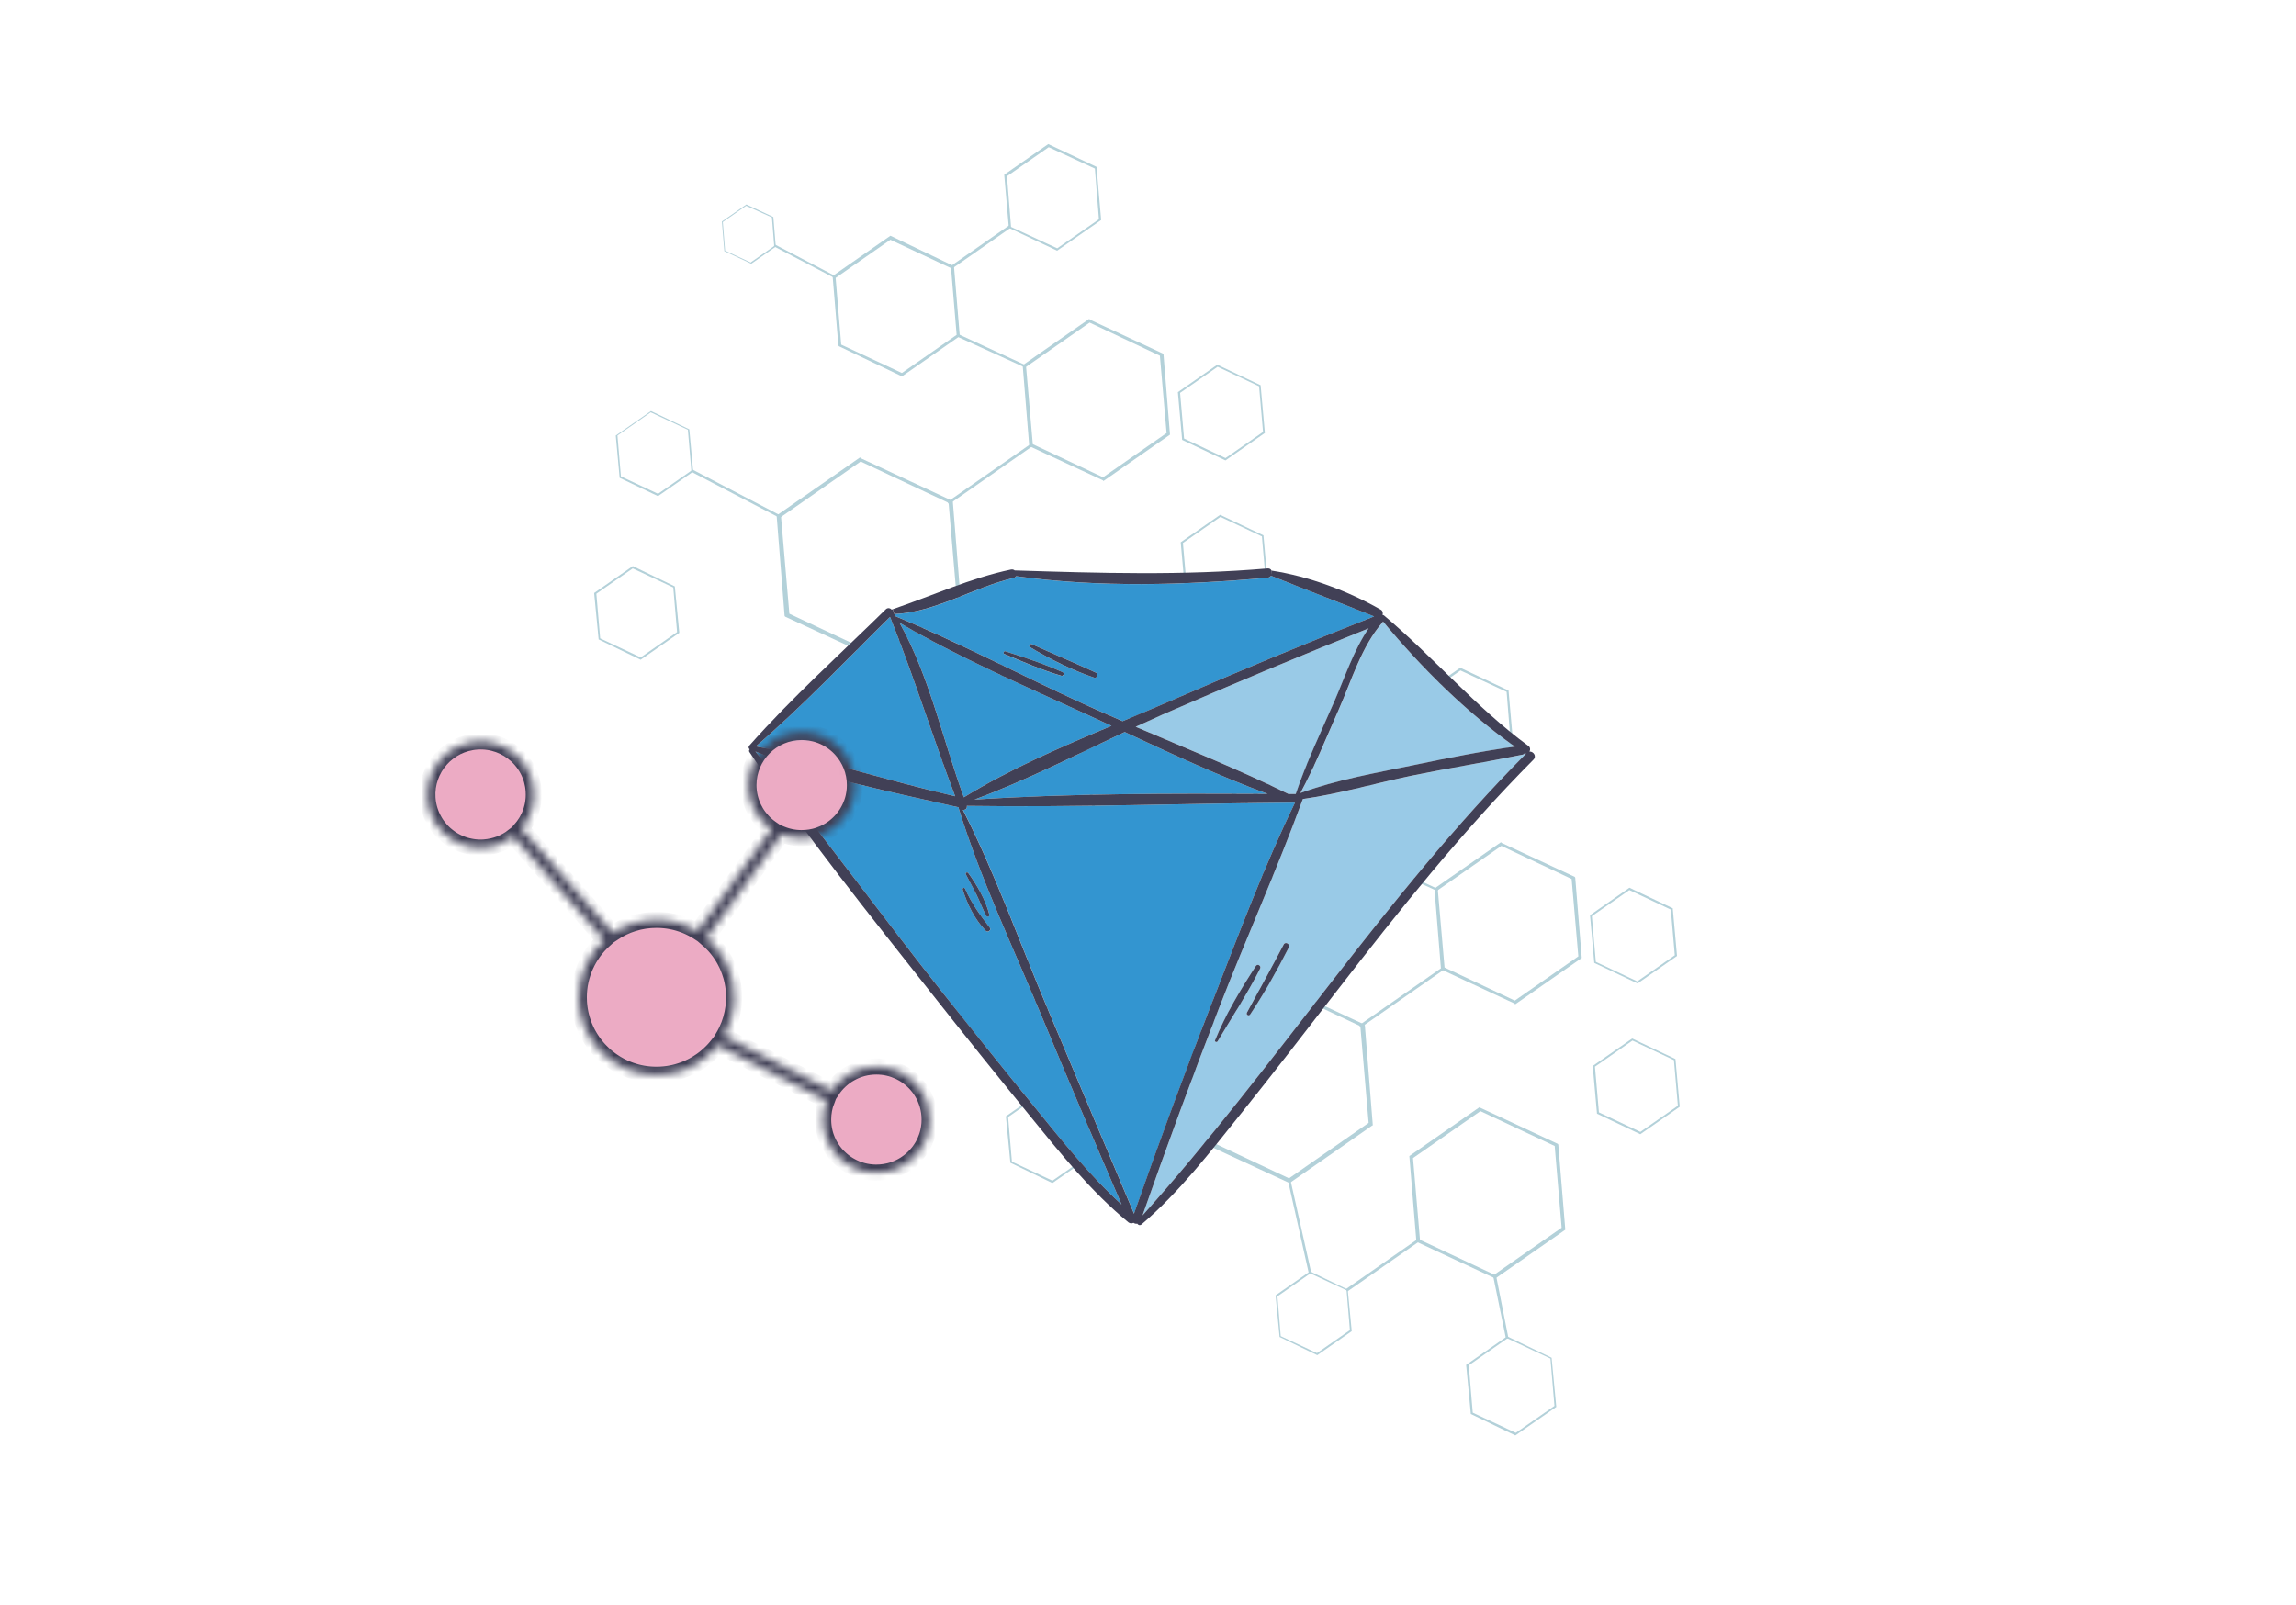 <svg width="286" height="200" viewBox="0 0 286 200" fill="none" xmlns="http://www.w3.org/2000/svg">
<g opacity="0.3">
<path d="M170.973 140.201L160.578 147.441L160.512 147.345L149.123 142.076L149.057 141.981L148.063 129.472L158.457 122.232L158.524 122.328L169.945 127.644L170.012 127.74L171.006 140.249L170.973 140.201ZM160.565 146.811L170.482 139.904L169.45 127.848L158.5 122.7L148.582 129.608L149.615 141.663L160.565 146.811Z" fill="#006380"/>
<path d="M197.029 119.355L188.732 125.134L188.666 125.038L179.558 120.807L179.491 120.712L178.68 110.702L186.976 104.923L187.043 105.019L196.151 109.25L196.217 109.346L197.029 119.355ZM188.69 124.667L196.605 119.154L195.769 109.516L187.019 105.391L179.104 110.904L179.939 120.542L188.69 124.667Z" fill="#006380"/>
<path d="M194.98 153.217L186.206 159.327L186.14 159.232L176.494 154.737L176.428 154.641L175.555 144.035L184.328 137.924L184.395 138.02L194.041 142.515L194.107 142.611L194.98 153.217ZM186.131 158.812L194.523 152.967L193.659 142.781L184.404 138.44L176.012 144.285L176.876 154.471L186.131 158.812Z" fill="#006380"/>
<path d="M193.856 175.291L188.754 178.845L183.213 176.175L182.63 170.052L187.732 166.498L193.273 169.168L193.856 175.291ZM188.812 178.521L193.628 175.167L193.13 169.268L187.769 166.756L182.954 170.11L183.451 176.009L188.812 178.521Z" fill="#006380"/>
<path d="M168.377 165.856L164.086 168.845L159.392 166.578L158.893 161.39L163.185 158.401L167.879 160.667L168.377 165.856ZM164.048 168.587L168.149 165.731L167.736 160.766L163.222 158.658L159.122 161.514L159.535 166.479L164.048 168.587Z" fill="#006380"/>
<path d="M209.233 137.895L204.322 141.316L198.928 138.756L198.398 132.809L203.309 129.389L208.703 131.948L209.233 137.895ZM204.332 141.025L209.005 137.77L208.512 132.081L203.346 129.646L198.674 132.901L199.167 138.59L204.332 141.025Z" fill="#006380"/>
<path d="M208.896 119.109L203.984 122.53L198.59 119.971L198.06 114.024L202.971 110.603L208.365 113.163L208.896 119.109ZM203.947 122.273L208.619 119.018L208.126 113.329L202.961 110.894L198.288 114.149L198.781 119.838L203.947 122.273Z" fill="#006380"/>
<path d="M188.488 92.657L183.005 96.476L176.992 93.638L176.414 87.014L181.897 83.195L187.91 86.033L188.488 92.657ZM182.981 96.138L188.178 92.517L187.672 86.199L181.921 83.533L176.724 87.153L177.23 93.472L182.981 96.138Z" fill="#006380"/>
<path d="M147.925 95.928L144.873 98.053L141.517 96.487L141.212 92.796L144.263 90.671L147.62 92.237L147.925 95.928ZM144.902 97.891L147.811 95.865L147.524 92.303L144.282 90.8L141.374 92.826L141.66 96.388L144.902 97.891Z" fill="#006380"/>
<path d="M137.637 123.959L133.25 127.015L128.475 124.734L127.991 119.464L132.378 116.409L137.153 118.689L137.637 123.959ZM133.26 126.724L137.409 123.834L136.977 118.741L132.349 116.571L128.201 119.46L128.633 124.553L133.26 126.724Z" fill="#006380"/>
<path d="M135.906 144.044L131.09 147.398L125.858 144.868L125.299 139.083L130.114 135.728L135.347 138.259L135.906 144.044ZM131.1 147.107L135.63 143.952L135.156 138.391L130.105 136.019L125.575 139.174L126.049 144.735L131.1 147.107Z" fill="#006380"/>
<path d="M170.877 107.124L163.677 112.138L155.821 108.384L155.755 108.288L155.037 99.632L162.237 94.618L170.092 98.373L170.159 98.468L170.877 107.124ZM163.635 111.671L170.453 106.922L169.758 98.605L162.198 95.07L155.38 99.82L156.074 108.137L163.635 111.671Z" fill="#006380"/>
<path d="M148.505 129.803L137.38 123.996L137.518 123.687L148.644 129.493L148.505 129.803Z" fill="#006380"/>
<path d="M155.251 99.838L147.715 95.932L147.839 95.703L155.375 99.61L155.251 99.838Z" fill="#006380"/>
<path d="M179.601 120.564L169.302 127.738L169.502 128.024L179.801 120.851L179.601 120.564Z" fill="#006380"/>
<path d="M163.351 158.639L163.046 158.71L160.388 146.863L160.693 146.793L163.351 158.639Z" fill="#006380"/>
<path d="M176.6 154.379L167.636 160.623L167.835 160.91L176.799 154.666L176.6 154.379Z" fill="#006380"/>
<path d="M187.898 166.737L187.593 166.808L186.007 159.041L186.36 158.937L187.898 166.737Z" fill="#006380"/>
<path d="M179.042 111.018L170.538 107.146L170.677 106.837L179.166 110.789L179.042 111.018Z" fill="#006380"/>
<path d="M177.016 93.266L169.721 98.347L169.92 98.634L177.216 93.553L177.016 93.266Z" fill="#006380"/>
<path d="M119.65 74.954L109.256 82.194L109.189 82.099L97.801 76.83L97.734 76.735L96.74 64.226L107.134 56.986L107.201 57.082L118.623 62.398L118.689 62.494L119.683 75.002L119.65 74.954ZM109.275 81.613L119.193 74.705L118.16 62.649L107.21 57.501L97.293 64.409L98.325 76.465L109.275 81.613Z" fill="#006380"/>
<path d="M145.739 54.157L137.443 59.935L137.376 59.84L128.268 55.609L128.202 55.513L127.39 45.503L135.687 39.725L135.753 39.82L144.861 44.051L144.928 44.147L145.739 54.157ZM137.4 59.468L145.315 53.955L144.48 44.317L135.729 40.192L127.814 45.705L128.65 55.343L137.4 59.468Z" fill="#006380"/>
<path d="M143.657 87.97L134.884 94.081L134.818 93.986L125.172 89.49L125.105 89.395L124.233 78.789L133.006 72.678L133.073 72.774L142.718 77.269L142.785 77.365L143.657 87.97ZM134.842 93.614L143.234 87.769L142.37 77.582L133.115 73.241L124.723 79.086L125.587 89.272L134.842 93.614Z" fill="#006380"/>
<path d="M142.533 110.045L137.432 113.598L131.89 110.929L131.307 104.805L136.409 101.252L141.951 103.921L142.533 110.045ZM137.489 113.274L142.305 109.92L141.807 104.021L136.447 101.509L131.631 104.864L132.128 110.763L137.489 113.274Z" fill="#006380"/>
<path d="M117.054 100.609L112.763 103.598L108.069 101.332L107.571 96.143L111.862 93.154L116.556 95.421L117.054 100.609ZM112.725 103.341L116.826 100.485L116.413 95.52L111.9 93.412L107.799 96.268L108.212 101.232L112.725 103.341Z" fill="#006380"/>
<path d="M157.911 72.648L153 76.069L147.605 73.51L147.075 67.563L151.986 64.142L157.38 66.701L157.911 72.648ZM153.01 75.778L157.682 72.523L157.189 66.834L152.024 64.4L147.351 67.654L147.844 73.344L153.01 75.778Z" fill="#006380"/>
<path d="M157.559 53.944L152.648 57.365L147.253 54.805L146.723 48.858L151.634 45.438L157.028 47.997L157.559 53.944ZM152.657 57.074L157.33 53.819L156.837 48.13L151.672 45.695L146.999 48.95L147.492 54.639L152.657 57.074Z" fill="#006380"/>
<path d="M137.165 27.41L131.682 31.23L125.669 28.391L125.091 21.767L130.575 17.948L136.588 20.786L137.165 27.41ZM131.692 30.939L136.889 27.319L136.383 21L130.631 18.334L125.434 21.954L125.941 28.273L131.692 30.939Z" fill="#006380"/>
<path d="M96.635 30.729L93.584 32.855L90.227 31.289L89.922 27.598L92.974 25.472L96.33 27.038L96.635 30.729ZM93.531 32.678L96.44 30.652L96.154 27.09L92.945 25.634L90.037 27.66L90.323 31.223L93.565 32.726L93.531 32.678Z" fill="#006380"/>
<path d="M86.347 58.761L81.961 61.816L77.186 59.535L76.702 54.265L81.088 51.21L85.864 53.491L86.347 58.761ZM81.971 61.525L86.119 58.636L85.687 53.543L81.06 51.372L76.911 54.261L77.343 59.354L81.971 61.525Z" fill="#006380"/>
<path d="M84.617 78.845L79.801 82.199L74.569 79.669L74.009 73.884L78.825 70.53L84.057 73.06L84.617 78.845ZM79.811 81.908L84.34 78.753L83.866 73.193L78.815 70.82L74.285 73.975L74.759 79.536L79.811 81.908Z" fill="#006380"/>
<path d="M119.554 41.877L112.354 46.892L104.499 43.137L104.432 43.041L103.714 34.386L110.914 29.371L118.769 33.126L118.836 33.222L119.554 41.877ZM112.345 46.472L119.163 41.723L118.469 33.406L110.909 29.872L104.09 34.621L104.785 42.938L112.345 46.472Z" fill="#006380"/>
<path d="M97.183 64.556L86.057 58.75L86.229 58.488L97.355 64.295L97.183 64.556Z" fill="#006380"/>
<path d="M103.962 34.64L96.392 30.685L96.516 30.457L104.086 34.411L103.962 34.64Z" fill="#006380"/>
<path d="M128.312 55.366L118.013 62.539L118.212 62.826L128.511 55.652L128.312 55.366Z" fill="#006380"/>
<path d="M112.028 93.393L111.723 93.464L109.066 81.617L109.404 81.594L112.028 93.393Z" fill="#006380"/>
<path d="M125.262 89.214L116.298 95.458L116.498 95.745L125.462 89.501L125.262 89.214Z" fill="#006380"/>
<path d="M136.608 101.538L136.303 101.609L134.684 93.794L135.022 93.772L136.608 101.538Z" fill="#006380"/>
<path d="M127.752 45.819L119.249 41.948L119.387 41.638L127.843 45.543L127.752 45.819Z" fill="#006380"/>
<path d="M125.726 28.068L118.431 33.149L118.631 33.436L125.926 28.354L125.726 28.068Z" fill="#006380"/>
</g>
<path d="M159.902 117.676C158.408 120.529 156.863 123.332 155.325 126.153C155.184 126.415 155.561 126.638 155.727 126.383C157.495 123.715 159.084 120.893 160.534 118.04C160.744 117.618 160.119 117.255 159.902 117.669V117.676ZM156.429 120.363C154.565 123.23 152.637 126.44 151.348 129.619C151.277 129.798 151.565 129.907 151.667 129.747C153.448 126.753 155.395 123.798 156.965 120.683C157.137 120.325 156.646 120.031 156.429 120.363ZM190.089 93.897C172.483 111.631 158.97 132.856 142.321 151.426C145.373 142.738 148.558 134.088 151.884 125.508C155.254 116.827 159.091 108.305 162.289 99.559C166.834 98.915 171.328 97.593 175.828 96.655C180.425 95.704 185.059 94.97 189.655 94.031C189.776 94.006 189.859 93.936 189.923 93.859C189.981 93.884 190.032 93.904 190.089 93.904V93.897Z" fill="#99CAE7"/>
<path d="M172.279 77.434C177.016 83.135 182.621 88.727 188.704 93.029C184.478 93.604 180.278 94.465 176.097 95.334C171.418 96.31 166.49 97.153 161.996 98.812C163.802 95.455 165.238 91.88 166.777 88.395C168.354 84.826 169.611 80.53 172.216 77.555C172.248 77.517 172.267 77.479 172.279 77.441V77.434Z" fill="#99CAE7"/>
<path d="M160.444 98.896C154.265 95.857 147.837 93.265 141.472 90.552C142.57 90.048 143.668 89.544 144.766 89.059C153.275 85.324 161.868 81.762 170.492 78.29C168.634 81.022 167.543 84.354 166.247 87.335C164.574 91.165 162.742 94.963 161.414 98.927C161.102 98.927 160.795 98.921 160.489 98.921C160.476 98.915 160.47 98.902 160.45 98.896H160.444Z" fill="#99CAE7"/>
<path d="M157.891 98.908C145.737 98.857 133.48 98.844 121.377 99.623C127.741 97.268 133.908 94.121 140.1 91.203C145.947 93.929 151.858 96.687 157.891 98.908Z" fill="#3395D0"/>
<path d="M128.539 80.262C128.29 80.147 128.073 80.486 128.322 80.639C130.799 82.132 133.55 83.505 136.302 84.43C136.653 84.545 136.895 83.984 136.55 83.824C133.901 82.598 131.201 81.469 128.539 80.262ZM132.395 83.767C130.109 82.72 127.626 81.922 125.245 81.149C125.054 81.085 124.907 81.398 125.105 81.488C127.416 82.464 129.809 83.492 132.21 84.207C132.459 84.284 132.644 83.882 132.395 83.773V83.767ZM134.935 87.68C127.148 84.118 119.5 80.077 111.584 76.796C111.527 76.7 111.47 76.604 111.412 76.508C116.5 76.311 121.3 73.17 126.222 72.027C126.382 71.989 126.49 71.9 126.554 71.791C136.876 73.227 147.549 72.921 157.891 71.983C158.095 71.963 158.242 71.861 158.331 71.734C162.595 73.457 166.911 75.079 171.175 76.802C162.678 80.141 154.239 83.652 145.87 87.297C143.892 88.159 141.874 89.007 139.844 89.856C138.197 89.148 136.563 88.427 134.942 87.68H134.935Z" fill="#3395D0"/>
<path d="M119.947 100.913C120.228 100.932 120.515 100.734 120.439 100.409C134.042 100.606 147.703 100.102 161.319 100C157.438 107.979 154.31 116.387 151.093 124.634C147.652 133.443 144.39 142.316 141.256 151.241C141.249 151.196 141.249 151.158 141.23 151.119C137.636 142.661 134.1 134.171 130.518 125.713C127.039 117.491 124.014 108.873 119.954 100.913H119.947Z" fill="#3395D0"/>
<path d="M112.051 77.6C119.551 81.966 127.678 85.484 135.542 89.097C136.512 89.537 137.476 89.99 138.453 90.437C132.146 93.08 125.769 95.825 120.062 99.342C117.445 92.167 115.798 84.29 112.051 77.6Z" fill="#3395D0"/>
<path d="M119.373 100.562C122.105 109.467 126.235 118.104 129.797 126.709C133.04 134.522 136.366 142.31 139.71 150.072C135.702 146.44 132.338 142.189 128.922 137.988C125.016 133.207 121.147 128.394 117.311 123.542C109.478 113.648 102.048 103.428 94.094 93.629C102.048 96.917 110.895 98.647 119.245 100.549C119.29 100.562 119.328 100.562 119.373 100.562ZM123.298 115.595C122.086 114.025 121 112.531 120.202 110.705C120.132 110.546 119.864 110.66 119.922 110.82C120.496 112.678 121.434 114.58 122.807 115.984C123.049 116.227 123.528 115.889 123.305 115.595H123.298ZM120.611 108.771C120.483 108.592 120.215 108.739 120.311 108.937C120.751 109.792 121.23 110.635 121.651 111.497C122.079 112.352 122.392 113.278 122.864 114.114C122.979 114.312 123.298 114.178 123.241 113.954C122.788 112.154 121.69 110.258 120.611 108.765V108.771Z" fill="#3395D0"/>
<path d="M110.895 76.93C113.838 84.284 116.175 91.81 118.977 99.208C110.678 97.319 102.495 94.606 94.151 92.991C99.992 87.961 105.348 82.292 110.838 76.892C110.857 76.904 110.876 76.917 110.895 76.93Z" fill="#3395D0"/>
<path d="M155.324 126.16C156.863 123.332 158.408 120.529 159.901 117.682C160.118 117.261 160.744 117.631 160.533 118.053C159.084 120.906 157.495 123.734 155.726 126.396C155.567 126.645 155.184 126.428 155.324 126.166V126.16Z" fill="#414056"/>
<path d="M156.429 120.363C156.646 120.025 157.138 120.325 156.965 120.683C155.395 123.798 153.448 126.753 151.667 129.747C151.571 129.907 151.277 129.798 151.348 129.62C152.631 126.447 154.559 123.23 156.429 120.363Z" fill="#414056"/>
<path d="M136.295 84.43C133.544 83.499 130.799 82.126 128.316 80.639C128.073 80.492 128.284 80.147 128.533 80.262C131.195 81.469 133.895 82.598 136.544 83.824C136.889 83.984 136.64 84.545 136.295 84.43Z" fill="#414056"/>
<path d="M125.099 81.481C124.907 81.398 125.048 81.079 125.239 81.143C127.62 81.915 130.103 82.72 132.389 83.76C132.631 83.869 132.452 84.271 132.203 84.194C129.803 83.486 127.409 82.451 125.099 81.475V81.481Z" fill="#414056"/>
<path d="M120.611 108.771C121.696 110.265 122.794 112.161 123.241 113.961C123.299 114.184 122.986 114.325 122.865 114.12C122.392 113.284 122.079 112.358 121.652 111.503C121.224 110.641 120.745 109.799 120.311 108.943C120.215 108.745 120.477 108.592 120.611 108.777V108.771Z" fill="#414056"/>
<path d="M120.203 110.699C121 112.524 122.086 114.025 123.299 115.588C123.522 115.876 123.05 116.22 122.801 115.978C121.428 114.58 120.49 112.671 119.915 110.814C119.864 110.654 120.126 110.539 120.196 110.699H120.203Z" fill="#414056"/>
<path d="M126.388 71.07C136.94 71.402 147.345 71.727 157.891 70.821C158.14 70.795 158.306 70.916 158.382 71.082L158.331 71.727C158.242 71.855 158.101 71.957 157.891 71.976C147.543 72.915 136.87 73.221 126.554 71.785C126.497 71.893 126.388 71.983 126.222 72.021C121.3 73.163 116.494 76.298 111.412 76.502L111.208 75.902C116.04 74.255 120.937 72.002 125.928 70.961C126.114 70.923 126.267 70.968 126.388 71.063V71.07Z" fill="#414056"/>
<path d="M140.1 91.203C133.908 94.121 127.741 97.268 121.377 99.623C133.487 98.844 145.737 98.857 157.891 98.908C151.858 96.687 145.947 93.929 140.1 91.203ZM135.542 89.097C127.677 85.49 119.551 81.973 112.051 77.6C115.791 84.29 117.438 92.167 120.062 99.342C125.775 95.825 132.152 93.08 138.453 90.437C137.476 89.984 136.512 89.531 135.542 89.097ZM94.094 93.629C102.054 103.428 109.478 113.648 117.311 123.542C121.147 128.387 125.016 133.201 128.922 137.988C132.344 142.182 135.708 146.434 139.71 150.072C136.365 142.31 133.04 134.528 129.797 126.709C126.235 118.104 122.105 109.473 119.373 100.562C119.328 100.562 119.29 100.562 119.245 100.549C110.895 98.647 102.048 96.917 94.094 93.629ZM110.838 76.891C105.348 82.292 99.992 87.967 94.151 92.991C102.494 94.606 110.678 97.312 118.977 99.208C116.174 91.81 113.838 84.284 110.895 76.93C110.876 76.917 110.857 76.904 110.838 76.891ZM161.989 98.806C166.483 97.147 171.411 96.304 176.09 95.327C180.271 94.465 184.472 93.597 188.698 93.023C182.614 88.727 177.009 83.128 172.273 77.428C172.26 77.466 172.241 77.504 172.209 77.543C169.605 80.517 168.341 84.814 166.77 88.382C165.225 91.867 163.796 95.442 161.989 98.8V98.806ZM151.086 124.634C154.303 116.386 157.438 107.979 161.312 100C147.703 100.102 134.042 100.606 120.432 100.408C120.509 100.734 120.228 100.932 119.941 100.913C124.001 108.879 127.026 117.491 130.505 125.713C134.087 134.171 137.623 142.661 141.217 151.119C141.236 151.158 141.236 151.196 141.242 151.241C144.37 142.316 147.639 133.443 151.08 124.634H151.086ZM170.485 78.29C161.861 81.762 153.275 85.324 144.76 89.058C143.662 89.544 142.564 90.048 141.466 90.552C147.83 93.272 154.265 95.857 160.438 98.896C160.457 98.902 160.463 98.915 160.476 98.921C160.783 98.921 161.089 98.927 161.402 98.927C162.729 94.963 164.562 91.165 166.234 87.335C167.53 84.354 168.621 81.015 170.479 78.29H170.485ZM190.37 92.914C190.632 93.106 190.645 93.425 190.517 93.642C190.996 93.597 191.449 94.21 191.015 94.644C182.104 103.619 174.22 113.514 166.489 123.504C162.551 128.585 158.65 133.686 154.622 138.697C150.754 143.516 146.911 148.534 142.187 152.556C141.996 152.715 141.76 152.626 141.67 152.46C141.504 152.492 141.319 152.447 141.191 152.351C141.006 152.447 140.757 152.453 140.553 152.287C135.797 148.374 131.98 143.548 128.112 138.805C124.071 133.858 120.075 128.879 116.123 123.874C108.329 113.993 100.381 104.13 93.353 93.693C93.27 93.578 93.308 93.45 93.385 93.355C93.251 93.265 93.187 93.074 93.334 92.901C98.626 86.933 104.639 81.513 110.333 75.921C110.576 75.679 110.895 75.762 111.074 75.953C111.119 75.94 111.157 75.921 111.202 75.908L111.406 76.508C111.463 76.604 111.521 76.7 111.578 76.796C119.487 80.077 127.135 84.111 134.929 87.68C136.557 88.42 138.191 89.148 139.832 89.856C141.862 89.007 143.879 88.158 145.858 87.297C154.227 83.652 162.666 80.141 171.162 76.802C166.898 75.079 162.583 73.457 158.318 71.734L158.37 71.089C163.017 71.797 167.926 73.629 171.998 75.966C172.241 76.1 172.286 76.387 172.215 76.617C172.273 76.617 172.343 76.636 172.407 76.687C178.618 81.922 183.763 88.056 190.351 92.914H190.37ZM142.321 151.426C158.97 132.856 172.484 111.631 190.089 93.897C190.032 93.897 189.981 93.878 189.923 93.853C189.86 93.929 189.777 93.999 189.655 94.025C185.059 94.97 180.425 95.704 175.828 96.648C171.328 97.587 166.834 98.908 162.289 99.553C159.097 108.298 155.254 116.821 151.884 125.502C148.552 134.088 145.373 142.731 142.321 151.419V151.426Z" fill="#414056"/>
<mask id="path-58-inside-1_226_1748" fill="white">
<path d="M114.126 143.877C114.197 143.798 114.265 143.717 114.332 143.635C114.382 143.573 114.431 143.51 114.478 143.447C114.494 143.425 114.51 143.404 114.526 143.383C114.588 143.297 114.649 143.21 114.707 143.121C114.722 143.099 114.737 143.077 114.751 143.054C114.78 143.01 114.808 142.965 114.836 142.919C114.863 142.874 114.891 142.828 114.917 142.782C114.957 142.713 114.996 142.642 115.033 142.572C115.083 142.478 115.131 142.382 115.176 142.285C115.199 142.236 115.221 142.187 115.242 142.138C115.307 141.991 115.366 141.841 115.42 141.688C115.438 141.637 115.456 141.586 115.473 141.535C115.489 141.483 115.505 141.431 115.521 141.379C115.536 141.327 115.551 141.275 115.565 141.222C115.587 141.143 115.607 141.064 115.625 140.984C115.693 140.691 115.742 140.39 115.769 140.083C115.774 140.028 115.778 139.972 115.782 139.916C115.791 139.775 115.795 139.634 115.795 139.491C115.795 138.863 115.708 138.257 115.544 137.681C115.529 137.629 115.513 137.577 115.497 137.525C115.425 137.292 115.339 137.065 115.243 136.844C115.221 136.795 115.199 136.746 115.176 136.698C115.154 136.649 115.131 136.601 115.107 136.553C115.083 136.506 115.058 136.458 115.034 136.411C114.971 136.293 114.905 136.177 114.836 136.064C114.808 136.018 114.78 135.973 114.751 135.928C114.737 135.906 114.722 135.884 114.708 135.862C114.664 135.795 114.619 135.73 114.573 135.665C114.557 135.643 114.542 135.622 114.526 135.6C114.495 135.557 114.463 135.515 114.431 135.473C114.366 135.389 114.299 135.307 114.231 135.226C114.171 135.156 114.11 135.087 114.048 135.019C114.029 134.999 114.011 134.979 113.992 134.959C113.965 134.93 113.937 134.902 113.91 134.873C113.892 134.855 113.873 134.836 113.854 134.817C113.751 134.714 113.643 134.614 113.533 134.517C113.507 134.494 113.48 134.471 113.453 134.449C113.303 134.321 113.146 134.201 112.985 134.087C112.955 134.066 112.925 134.045 112.894 134.024C112.653 133.86 112.4 133.712 112.137 133.58C112.118 133.57 112.098 133.56 112.078 133.551C112.053 133.539 112.028 133.527 112.003 133.515C111.984 133.506 111.965 133.497 111.945 133.488C111.544 133.303 111.12 133.156 110.68 133.054L110.647 133.046C110.171 132.938 109.676 132.881 109.168 132.881H109.167C106.839 132.881 104.791 134.079 103.609 135.89L90.161 129.062C90.191 129.011 90.22 128.96 90.248 128.909C90.286 128.841 90.323 128.772 90.359 128.703C90.413 128.599 90.465 128.495 90.515 128.389C90.951 127.472 91.246 126.476 91.373 125.428C91.385 125.332 91.395 125.236 91.404 125.14C91.408 125.091 91.412 125.043 91.415 124.994C91.417 124.97 91.419 124.946 91.421 124.922C91.427 124.825 91.432 124.727 91.436 124.629C91.438 124.58 91.44 124.531 91.441 124.482C91.442 124.408 91.443 124.334 91.443 124.26C91.443 123.594 91.376 122.944 91.247 122.316C91.243 122.297 91.238 122.277 91.234 122.258C91.201 122.101 91.164 121.946 91.124 121.792C91.108 121.734 91.092 121.677 91.076 121.62C90.962 121.219 90.823 120.829 90.66 120.452C90.644 120.416 90.629 120.38 90.613 120.345C90.597 120.309 90.581 120.273 90.564 120.238C90.507 120.113 90.447 119.991 90.385 119.87C90.367 119.835 90.349 119.8 90.331 119.766C90.304 119.714 90.276 119.663 90.248 119.612C90.21 119.544 90.172 119.476 90.132 119.409C90.093 119.342 90.053 119.276 90.013 119.209C89.992 119.177 89.972 119.144 89.951 119.111C89.93 119.078 89.909 119.045 89.888 119.013C89.867 118.98 89.846 118.948 89.824 118.916C89.792 118.868 89.759 118.819 89.726 118.772C89.704 118.74 89.681 118.708 89.659 118.677C89.636 118.645 89.614 118.614 89.591 118.583C89.511 118.473 89.429 118.366 89.344 118.26C89.296 118.2 89.247 118.14 89.198 118.081C89.136 118.007 89.073 117.933 89.008 117.861C88.696 117.511 88.359 117.183 88 116.881L97.372 103.941L97.388 103.947L97.43 103.964L97.459 103.975C97.475 103.981 97.49 103.987 97.505 103.993L97.532 104.003C97.548 104.009 97.564 104.015 97.58 104.021L97.61 104.032C97.625 104.037 97.64 104.042 97.654 104.047L97.69 104.06L97.73 104.074L97.765 104.085L97.806 104.099L97.841 104.11L97.883 104.123L97.919 104.134L97.959 104.147L97.997 104.158L98.037 104.169L98.075 104.18L98.114 104.191L98.151 104.201L98.192 104.211L98.231 104.221L98.27 104.231L98.309 104.24L98.349 104.25L98.388 104.258L98.428 104.268L98.467 104.276L98.508 104.285L98.546 104.293L98.588 104.301L98.625 104.308L98.668 104.316L98.706 104.322L98.748 104.33L98.787 104.336L98.828 104.343L98.868 104.349L98.91 104.355L98.948 104.36L98.992 104.366L99.03 104.371L99.074 104.377L99.112 104.381C99.127 104.382 99.142 104.384 99.156 104.386L99.194 104.39C99.209 104.391 99.224 104.392 99.239 104.394L99.277 104.397C99.292 104.399 99.307 104.4 99.322 104.401L99.36 104.404C99.375 104.406 99.39 104.407 99.406 104.408L99.443 104.41C99.458 104.411 99.474 104.412 99.489 104.413L99.526 104.414C99.541 104.415 99.557 104.416 99.573 104.417L99.61 104.418C99.627 104.419 99.644 104.419 99.662 104.42L99.693 104.421C99.712 104.421 99.731 104.421 99.75 104.422L99.777 104.422C99.805 104.423 99.834 104.423 99.861 104.423C100.033 104.423 100.203 104.416 100.371 104.403C100.736 104.376 101.093 104.319 101.438 104.235C101.465 104.228 101.491 104.222 101.518 104.215C101.597 104.194 101.676 104.172 101.754 104.149C101.78 104.141 101.807 104.134 101.833 104.125C101.884 104.109 101.936 104.092 101.987 104.075C102.167 104.015 102.343 103.947 102.516 103.871C102.54 103.861 102.565 103.85 102.589 103.839C102.687 103.795 102.784 103.748 102.879 103.7C102.903 103.687 102.927 103.675 102.95 103.663C102.998 103.638 103.045 103.612 103.091 103.586C103.161 103.547 103.23 103.507 103.299 103.466C103.344 103.438 103.389 103.41 103.434 103.381C103.546 103.309 103.656 103.235 103.763 103.157C103.785 103.141 103.806 103.125 103.827 103.109C103.864 103.081 103.901 103.054 103.938 103.025C104.014 102.966 104.088 102.905 104.161 102.843C104.194 102.815 104.227 102.787 104.259 102.758C104.299 102.723 104.338 102.687 104.377 102.651C104.416 102.615 104.454 102.578 104.492 102.542C104.549 102.486 104.605 102.43 104.66 102.373C104.696 102.335 104.733 102.296 104.768 102.257C104.786 102.237 104.804 102.217 104.821 102.198C104.891 102.118 104.96 102.038 105.026 101.955C105.076 101.894 105.125 101.831 105.173 101.767C105.189 101.746 105.205 101.725 105.22 101.703C105.283 101.618 105.343 101.53 105.402 101.442C105.417 101.42 105.431 101.397 105.446 101.375C105.474 101.33 105.502 101.285 105.53 101.24C105.558 101.194 105.585 101.149 105.611 101.102C105.651 101.033 105.69 100.963 105.728 100.892C105.778 100.798 105.825 100.702 105.87 100.605C105.893 100.557 105.915 100.508 105.937 100.459C106.001 100.311 106.061 100.161 106.115 100.008C106.133 99.957 106.15 99.906 106.167 99.855C106.184 99.803 106.2 99.751 106.215 99.7C106.231 99.647 106.246 99.595 106.26 99.543C106.281 99.464 106.301 99.385 106.32 99.304C106.388 99.011 106.436 98.711 106.463 98.404C106.468 98.348 106.472 98.292 106.476 98.236C106.485 98.096 106.49 97.954 106.49 97.811C106.49 96.1 105.838 94.541 104.768 93.367C104.732 93.328 104.696 93.289 104.659 93.251C104.604 93.194 104.549 93.137 104.492 93.082C104.454 93.045 104.415 93.008 104.377 92.972C104.338 92.936 104.298 92.901 104.259 92.866C104.179 92.796 104.098 92.727 104.016 92.661C103.985 92.636 103.954 92.611 103.922 92.587C103.891 92.562 103.859 92.538 103.827 92.515C103.806 92.499 103.784 92.483 103.763 92.467C103.677 92.405 103.59 92.345 103.501 92.286C103.479 92.271 103.456 92.257 103.434 92.243C103.389 92.214 103.344 92.186 103.298 92.158C103.23 92.117 103.161 92.076 103.091 92.037C103.045 92.011 102.998 91.986 102.95 91.961C102.927 91.948 102.903 91.936 102.879 91.924C102.784 91.876 102.687 91.829 102.589 91.785C102.565 91.774 102.54 91.763 102.515 91.752C102.441 91.72 102.367 91.689 102.292 91.659C102.191 91.62 102.09 91.583 101.987 91.548C101.936 91.531 101.884 91.514 101.832 91.498C101.806 91.49 101.78 91.482 101.754 91.474C101.676 91.451 101.597 91.429 101.518 91.409C101.491 91.402 101.465 91.395 101.438 91.389C101.092 91.305 100.736 91.248 100.371 91.22C100.203 91.207 100.033 91.201 99.861 91.201C96.201 91.201 93.233 94.16 93.233 97.811C93.233 97.925 93.236 98.039 93.242 98.153C93.243 98.171 93.244 98.188 93.245 98.206L93.246 98.222C93.248 98.246 93.249 98.269 93.251 98.292L93.251 98.302C93.253 98.324 93.255 98.346 93.257 98.368L93.258 98.383C93.26 98.41 93.263 98.436 93.265 98.462L93.267 98.479C93.269 98.499 93.271 98.519 93.273 98.54L93.275 98.56C93.278 98.58 93.28 98.599 93.282 98.618L93.285 98.642C93.287 98.66 93.29 98.679 93.293 98.698L93.296 98.723C93.299 98.742 93.301 98.76 93.304 98.779L93.308 98.803C93.31 98.822 93.313 98.84 93.316 98.858L93.32 98.884C93.323 98.902 93.326 98.919 93.329 98.937L93.334 98.964C93.337 98.981 93.34 98.999 93.343 99.016L93.348 99.044C93.352 99.061 93.355 99.079 93.358 99.096L93.364 99.123C93.367 99.14 93.371 99.157 93.374 99.175L93.38 99.202C93.384 99.219 93.387 99.235 93.391 99.252L93.398 99.281C93.401 99.298 93.405 99.315 93.409 99.332L93.416 99.359C93.42 99.376 93.424 99.393 93.428 99.41L93.435 99.436C93.439 99.453 93.444 99.47 93.448 99.487L93.456 99.516C93.46 99.532 93.464 99.548 93.469 99.564L93.476 99.591C93.481 99.608 93.486 99.625 93.49 99.641L93.499 99.669C93.503 99.685 93.508 99.702 93.513 99.718L93.521 99.744C93.526 99.761 93.531 99.778 93.537 99.794L93.545 99.821C93.55 99.837 93.555 99.854 93.561 99.87L93.569 99.897C93.575 99.913 93.58 99.929 93.586 99.945L93.595 99.971C93.6 99.988 93.606 100.004 93.612 100.021L93.621 100.044C93.627 100.061 93.633 100.078 93.64 100.095L93.648 100.117C93.654 100.134 93.661 100.152 93.668 100.169L93.676 100.191C93.683 100.208 93.689 100.226 93.697 100.243L93.704 100.262C93.711 100.28 93.719 100.298 93.726 100.316L93.733 100.333C93.741 100.352 93.749 100.371 93.757 100.39L93.76 100.397C93.769 100.418 93.779 100.44 93.788 100.461L93.79 100.467C93.803 100.496 93.817 100.525 93.83 100.554C93.856 100.612 93.884 100.67 93.912 100.727C93.926 100.755 93.94 100.784 93.955 100.812V100.813C93.965 100.832 93.975 100.851 93.986 100.87L93.992 100.883C94.001 100.9 94.01 100.917 94.019 100.934L94.029 100.952C94.038 100.969 94.048 100.987 94.057 101.004L94.066 101.02C94.075 101.037 94.085 101.053 94.094 101.069L94.105 101.089C94.114 101.104 94.123 101.119 94.132 101.135L94.145 101.157C94.153 101.172 94.163 101.187 94.171 101.202L94.184 101.224L94.211 101.267L94.226 101.291L94.252 101.333L94.267 101.357L94.294 101.398L94.31 101.424L94.337 101.463L94.353 101.488L94.381 101.529L94.397 101.552L94.425 101.593L94.442 101.617L94.47 101.655L94.488 101.681L94.515 101.718L94.534 101.744L94.562 101.781L94.581 101.806L94.609 101.843L94.629 101.868L94.657 101.904L94.677 101.929L94.706 101.965L94.727 101.99L94.757 102.026L94.775 102.048L94.807 102.086L94.826 102.108L94.857 102.144L94.877 102.167L94.909 102.203L94.93 102.225L94.961 102.26L94.982 102.282L95.015 102.318L95.035 102.339L95.068 102.374L95.089 102.396L95.122 102.43L95.139 102.447L95.178 102.486L95.184 102.492C95.253 102.56 95.324 102.628 95.396 102.693L95.401 102.698L95.441 102.734L95.46 102.751L95.496 102.782L95.519 102.802L95.552 102.831L95.579 102.853L95.611 102.88L95.638 102.903L95.672 102.931L95.698 102.952L95.733 102.98L95.76 103.001L95.795 103.029L95.821 103.049L95.856 103.075L95.884 103.096L95.919 103.122L95.947 103.143L95.981 103.168L96.011 103.189L96.045 103.213L96.076 103.235L96.108 103.257L96.134 103.275L86.873 116.061L86.853 116.048C86.837 116.038 86.821 116.029 86.805 116.019C86.782 116.005 86.759 115.991 86.736 115.977C86.702 115.957 86.669 115.937 86.635 115.917C86.618 115.908 86.602 115.898 86.585 115.888C86.534 115.859 86.483 115.831 86.432 115.803C86.381 115.774 86.329 115.747 86.277 115.72C86.243 115.701 86.208 115.684 86.174 115.666C86.104 115.63 86.034 115.596 85.963 115.562C85.928 115.545 85.893 115.528 85.857 115.512C85.804 115.487 85.751 115.462 85.697 115.439C85.661 115.423 85.625 115.407 85.589 115.392C85.571 115.384 85.553 115.376 85.535 115.369C85.481 115.346 85.427 115.323 85.372 115.301C85.335 115.286 85.298 115.272 85.262 115.258C85.243 115.251 85.225 115.244 85.206 115.237C85.151 115.216 85.096 115.196 85.04 115.176C84.947 115.142 84.854 115.111 84.76 115.08C84.684 115.056 84.609 115.032 84.533 115.01C84.513 115.004 84.495 114.998 84.475 114.993C84.437 114.982 84.399 114.971 84.361 114.96C84.284 114.939 84.207 114.919 84.13 114.899C84.098 114.892 84.067 114.884 84.035 114.876C83.972 114.861 83.909 114.847 83.845 114.833C83.686 114.798 83.525 114.767 83.363 114.741C83.304 114.731 83.244 114.722 83.183 114.713C83.163 114.71 83.143 114.707 83.123 114.704C83.043 114.693 82.962 114.683 82.881 114.673C82.861 114.671 82.841 114.669 82.82 114.667C82.759 114.66 82.698 114.654 82.637 114.649C82.515 114.638 82.392 114.63 82.268 114.623C82.206 114.62 82.144 114.618 82.082 114.616C81.979 114.613 81.875 114.611 81.77 114.611C79.768 114.611 77.908 115.218 76.364 116.257L64.94 103.235C65.01 103.152 65.078 103.067 65.145 102.98C65.177 102.938 65.208 102.896 65.239 102.853C65.332 102.724 65.421 102.592 65.505 102.457C65.533 102.412 65.56 102.366 65.587 102.32C65.614 102.275 65.64 102.228 65.666 102.182C65.756 102.02 65.839 101.853 65.916 101.682C65.924 101.664 65.932 101.646 65.94 101.627C65.964 101.572 65.988 101.517 66.01 101.461C66.04 101.387 66.069 101.312 66.097 101.236C66.124 101.161 66.15 101.085 66.175 101.008C66.192 100.957 66.207 100.905 66.223 100.853C66.261 100.724 66.295 100.593 66.326 100.461C66.331 100.434 66.337 100.408 66.343 100.382C66.354 100.328 66.365 100.275 66.375 100.222C66.385 100.168 66.395 100.114 66.404 100.06C66.413 100.006 66.421 99.952 66.428 99.898C66.444 99.789 66.456 99.68 66.466 99.569C66.47 99.521 66.473 99.472 66.477 99.424C66.48 99.376 66.482 99.327 66.484 99.278C66.488 99.181 66.491 99.083 66.49 98.984C66.49 98.844 66.485 98.702 66.476 98.56C66.447 98.104 66.371 97.663 66.255 97.239C66.248 97.212 66.241 97.186 66.233 97.16C66.195 97.028 66.153 96.898 66.108 96.77C66.081 96.693 66.052 96.617 66.022 96.542C66.001 96.491 65.981 96.442 65.96 96.392C65.928 96.317 65.895 96.244 65.86 96.171C65.837 96.122 65.814 96.074 65.79 96.026C65.657 95.762 65.507 95.508 65.342 95.267C65.312 95.223 65.281 95.179 65.25 95.136C65.235 95.115 65.219 95.093 65.203 95.072C65.171 95.029 65.139 94.987 65.107 94.945C64.928 94.714 64.734 94.496 64.527 94.291C64.47 94.235 64.413 94.18 64.354 94.127C63.068 92.945 61.317 92.269 59.434 92.391C55.783 92.632 53.014 95.776 53.25 99.42C53.258 99.534 53.268 99.647 53.282 99.76L53.285 99.786C53.287 99.804 53.289 99.821 53.291 99.839L53.297 99.88L53.302 99.919C53.305 99.942 53.309 99.964 53.312 99.987L53.314 99.999C53.318 100.026 53.322 100.054 53.327 100.081V100.083C53.331 100.106 53.335 100.129 53.339 100.152L53.341 100.164C53.345 100.186 53.349 100.209 53.354 100.231L53.356 100.244C53.36 100.265 53.364 100.286 53.368 100.306L53.372 100.325C53.376 100.344 53.38 100.364 53.385 100.383L53.389 100.405C53.393 100.424 53.398 100.443 53.402 100.462L53.407 100.484C53.411 100.503 53.416 100.522 53.421 100.542L53.426 100.563C53.43 100.581 53.435 100.6 53.44 100.619L53.445 100.642C53.45 100.66 53.455 100.678 53.46 100.696L53.466 100.72C53.471 100.738 53.476 100.756 53.481 100.775L53.487 100.797C53.492 100.815 53.498 100.833 53.503 100.851L53.51 100.875C53.515 100.892 53.52 100.91 53.526 100.927L53.534 100.952C53.539 100.97 53.544 100.987 53.55 101.004L53.558 101.028C53.563 101.046 53.569 101.063 53.575 101.08L53.583 101.104C53.589 101.121 53.595 101.139 53.601 101.156L53.609 101.18C53.615 101.197 53.621 101.214 53.627 101.231L53.636 101.255C53.642 101.272 53.649 101.289 53.655 101.307L53.663 101.328C53.67 101.346 53.676 101.363 53.683 101.38L53.692 101.404C53.699 101.421 53.706 101.438 53.713 101.455L53.721 101.476C53.729 101.494 53.736 101.511 53.743 101.528L53.752 101.55C53.759 101.567 53.766 101.584 53.773 101.601L53.783 101.622C53.79 101.639 53.798 101.657 53.806 101.674L53.813 101.692C53.822 101.71 53.83 101.728 53.838 101.746L53.846 101.763C53.855 101.782 53.863 101.8 53.872 101.818L53.879 101.832C53.888 101.851 53.897 101.87 53.906 101.889L53.913 101.902C53.922 101.922 53.931 101.941 53.941 101.96L53.944 101.966C53.996 102.068 54.05 102.17 54.108 102.269C54.127 102.303 54.146 102.335 54.166 102.368L54.166 102.37C54.179 102.39 54.191 102.41 54.203 102.43L54.206 102.436C54.218 102.455 54.23 102.474 54.241 102.493L54.248 102.503C54.259 102.52 54.27 102.537 54.281 102.554L54.29 102.57C54.301 102.586 54.312 102.603 54.323 102.619L54.333 102.635C54.344 102.651 54.354 102.666 54.364 102.681L54.377 102.701C54.387 102.716 54.397 102.73 54.407 102.745L54.422 102.765C54.432 102.78 54.442 102.795 54.453 102.81L54.467 102.829L54.497 102.871L54.514 102.894L54.544 102.934L54.56 102.955L54.591 102.996L54.607 103.018L54.637 103.056L54.656 103.08L54.686 103.118L54.704 103.14L54.735 103.178L54.754 103.201L54.785 103.239L54.804 103.26L54.835 103.297L54.855 103.32L54.887 103.357L54.906 103.378L54.939 103.415L54.959 103.436L54.991 103.472L55.012 103.494L55.044 103.529L55.065 103.551L55.098 103.585L55.119 103.606L55.154 103.641L55.173 103.66L55.208 103.695L55.228 103.715L55.265 103.751L55.281 103.767L55.321 103.804L55.337 103.819L55.378 103.857L55.393 103.871L55.435 103.909L55.452 103.924L55.493 103.96L55.508 103.973C55.596 104.05 55.686 104.123 55.778 104.195L55.792 104.206C55.807 104.218 55.822 104.229 55.837 104.241L55.854 104.254L55.895 104.285L55.917 104.301L55.956 104.33L55.98 104.347L56.016 104.373L56.044 104.393L56.08 104.417L56.108 104.437L56.144 104.462L56.173 104.481L56.209 104.505L56.238 104.524L56.274 104.547L56.305 104.567L56.34 104.589L56.37 104.609L56.407 104.631L56.437 104.649L56.474 104.671L56.505 104.69L56.541 104.711L56.574 104.729L56.61 104.75L56.641 104.767L56.679 104.788L56.71 104.805L56.748 104.825L56.779 104.842L56.818 104.862L56.849 104.878L56.888 104.897L56.92 104.913L56.958 104.932L56.991 104.948L57.029 104.966L57.063 104.982L57.1 104.999L57.135 105.015L57.172 105.032L57.207 105.047L57.245 105.064L57.279 105.078L57.318 105.095L57.352 105.109L57.39 105.124L57.427 105.139L57.464 105.154L57.497 105.167L57.539 105.182L57.571 105.194L57.612 105.209L57.654 105.224L57.687 105.236C57.705 105.242 57.722 105.248 57.74 105.254L57.776 105.266C57.796 105.273 57.817 105.28 57.837 105.286L57.873 105.297L57.913 105.31L57.95 105.321L57.989 105.333L58.025 105.343L58.066 105.355L58.102 105.364L58.143 105.376L58.179 105.385L58.221 105.396L58.257 105.405L58.299 105.415L58.338 105.424L58.376 105.433L58.416 105.442L58.455 105.451L58.493 105.459L58.534 105.468L58.572 105.475L58.614 105.483L58.651 105.49L58.693 105.498L58.731 105.505L58.772 105.512L58.812 105.518L58.852 105.524L58.891 105.53L58.933 105.536L58.972 105.541L59.012 105.547L59.053 105.552L59.094 105.556L59.133 105.561L59.176 105.565L59.215 105.569L59.257 105.573L59.296 105.577C59.31 105.578 59.325 105.579 59.34 105.58L59.378 105.583C59.392 105.584 59.407 105.585 59.422 105.586L59.46 105.589C59.475 105.59 59.49 105.59 59.504 105.591L59.542 105.593C59.557 105.594 59.573 105.594 59.588 105.595L59.624 105.596C59.64 105.597 59.656 105.597 59.672 105.598L59.707 105.599C59.723 105.599 59.738 105.6 59.754 105.6L59.791 105.601C59.806 105.601 59.822 105.601 59.837 105.601H59.874C59.89 105.601 59.905 105.601 59.921 105.601H59.958C59.974 105.6 59.989 105.6 60.005 105.599L60.042 105.598L60.085 105.597L60.126 105.596C60.143 105.595 60.161 105.594 60.178 105.593L60.209 105.591C60.237 105.59 60.265 105.588 60.294 105.586C61.674 105.497 62.928 104.993 63.941 104.203L75.272 117.118C73.324 118.883 72.101 121.428 72.101 124.259C72.101 124.426 72.106 124.593 72.114 124.758L72.115 124.778C72.117 124.801 72.118 124.824 72.119 124.847L72.121 124.884C72.123 124.907 72.124 124.93 72.126 124.954L72.129 124.987C72.13 125.012 72.132 125.036 72.134 125.06L72.137 125.088C72.139 125.114 72.141 125.14 72.144 125.166L72.146 125.189C72.158 125.317 72.173 125.445 72.19 125.572L72.191 125.576C72.195 125.603 72.198 125.631 72.202 125.658L72.206 125.68C72.209 125.705 72.213 125.73 72.217 125.754L72.222 125.784C72.225 125.808 72.229 125.832 72.233 125.857L72.239 125.886C72.243 125.91 72.247 125.934 72.251 125.958L72.257 125.989C72.261 126.012 72.265 126.035 72.269 126.057L72.276 126.092C72.28 126.114 72.285 126.137 72.289 126.159L72.296 126.194C72.3 126.216 72.305 126.237 72.309 126.259L72.317 126.297C72.322 126.318 72.327 126.34 72.331 126.361L72.339 126.396C72.344 126.418 72.349 126.441 72.355 126.463L72.362 126.493C72.367 126.517 72.373 126.541 72.379 126.564L72.385 126.588C72.391 126.613 72.398 126.639 72.404 126.665L72.407 126.674C72.438 126.796 72.472 126.917 72.508 127.037L72.513 127.052C72.52 127.076 72.527 127.1 72.535 127.124L72.543 127.151C72.55 127.173 72.557 127.194 72.564 127.216L72.575 127.25C72.581 127.27 72.588 127.291 72.595 127.311L72.607 127.347C72.614 127.367 72.621 127.387 72.628 127.407L72.641 127.444C72.648 127.464 72.654 127.483 72.661 127.503L72.675 127.541C72.682 127.56 72.689 127.58 72.697 127.599L72.71 127.636C72.718 127.656 72.725 127.675 72.732 127.695L72.746 127.731C72.754 127.751 72.762 127.77 72.769 127.79L72.784 127.826C72.792 127.845 72.8 127.865 72.807 127.884L72.822 127.92C72.83 127.939 72.838 127.959 72.846 127.978L72.86 128.01C72.869 128.031 72.878 128.052 72.886 128.073L72.888 128.075C72.922 128.155 72.958 128.235 72.995 128.314L73.009 128.346C73.018 128.363 73.026 128.381 73.035 128.399L73.054 128.439C73.062 128.455 73.07 128.472 73.078 128.488L73.099 128.53C73.107 128.547 73.115 128.563 73.124 128.58L73.144 128.62C73.153 128.637 73.161 128.653 73.169 128.67L73.191 128.712C73.199 128.728 73.208 128.744 73.216 128.759L73.239 128.802C73.247 128.817 73.255 128.833 73.264 128.848L73.287 128.891C73.296 128.907 73.304 128.922 73.313 128.938L73.336 128.979C73.345 128.994 73.354 129.01 73.363 129.026L73.387 129.068C73.396 129.083 73.405 129.098 73.414 129.114L73.438 129.155C73.447 129.17 73.456 129.185 73.465 129.201L73.49 129.242C73.499 129.257 73.508 129.272 73.518 129.287L73.542 129.327C73.567 129.367 73.592 129.407 73.618 129.447L73.624 129.456L73.648 129.493C73.658 129.509 73.669 129.525 73.679 129.541L73.705 129.581C73.716 129.596 73.725 129.611 73.735 129.626L73.762 129.664C73.772 129.679 73.782 129.695 73.793 129.71L73.82 129.749C73.83 129.763 73.84 129.778 73.85 129.793L73.877 129.831C73.888 129.846 73.899 129.861 73.909 129.876L73.936 129.913C73.947 129.928 73.958 129.943 73.969 129.957L73.997 129.995C74.008 130.01 74.018 130.025 74.029 130.039L74.057 130.076C74.068 130.091 74.08 130.106 74.091 130.12L74.119 130.156C74.13 130.171 74.142 130.186 74.153 130.2L74.181 130.236C74.193 130.251 74.206 130.267 74.218 130.282L74.244 130.315C74.257 130.33 74.27 130.346 74.283 130.362L74.309 130.393C74.322 130.41 74.336 130.426 74.35 130.443L74.374 130.471C74.395 130.497 74.417 130.522 74.439 130.547L74.444 130.554L74.477 130.592L74.48 130.595L74.515 130.635L74.516 130.636L74.552 130.676L74.554 130.679L74.59 130.718L74.592 130.72L74.627 130.759L74.631 130.763L74.666 130.801H74.666L74.704 130.842L74.706 130.844L74.743 130.883L74.744 130.884C74.771 130.913 74.798 130.941 74.826 130.97C74.936 131.083 75.049 131.194 75.165 131.302C75.252 131.383 75.34 131.462 75.43 131.54L75.433 131.543L75.471 131.575L75.476 131.58L75.513 131.611L75.519 131.617L75.557 131.648L75.562 131.652L75.598 131.682L75.607 131.69L75.642 131.719L75.65 131.725L75.685 131.753L75.695 131.762L75.727 131.788L75.74 131.798L75.771 131.823L75.785 131.833L75.817 131.859L75.828 131.867L75.861 131.892L75.875 131.903L75.908 131.929L75.917 131.936L75.953 131.963L75.965 131.972L75.997 131.996L76.01 132.005L76.044 132.031L76.054 132.038L76.089 132.063L76.102 132.073L76.135 132.097L76.147 132.105L76.182 132.13L76.193 132.138L76.227 132.162L76.241 132.172L76.276 132.196L76.281 132.199C76.371 132.261 76.462 132.322 76.555 132.381C76.585 132.401 76.616 132.42 76.647 132.44L76.654 132.444L76.689 132.465L76.703 132.475C76.719 132.484 76.734 132.494 76.75 132.503L76.789 132.527L76.8 132.533L76.832 132.553L76.851 132.563L76.879 132.58L76.901 132.593L76.931 132.61L76.949 132.62L76.98 132.638L77 132.65L77.028 132.666L77.049 132.678L77.082 132.696L77.097 132.704L77.13 132.723L77.149 132.733L77.181 132.75L77.199 132.76L77.23 132.776L77.251 132.787L77.28 132.803L77.302 132.815L77.332 132.83L77.351 132.84L77.384 132.857L77.403 132.867L77.433 132.882L77.456 132.893L77.485 132.907L77.508 132.919L77.537 132.933L77.558 132.942L77.59 132.958L77.609 132.967L77.642 132.983L77.663 132.993L77.692 133.006L77.719 133.019L77.745 133.031L77.768 133.041L77.799 133.055L77.817 133.063L77.852 133.079L77.868 133.086L77.904 133.102L77.922 133.11L77.957 133.125L77.971 133.13L78.01 133.147L78.028 133.154L78.062 133.169C78.093 133.181 78.124 133.194 78.154 133.206C78.169 133.212 78.184 133.219 78.199 133.224L78.224 133.234L78.247 133.243L78.278 133.255L78.312 133.269L78.33 133.276L78.364 133.289L78.386 133.297L78.414 133.307L78.441 133.317L78.469 133.327L78.495 133.337L78.524 133.347L78.55 133.356L78.581 133.367L78.605 133.375L78.635 133.385L78.66 133.394L78.69 133.404L78.715 133.412L78.744 133.422L78.772 133.431L78.797 133.439L78.828 133.449L78.853 133.457L78.885 133.467L78.909 133.475L78.94 133.484L78.968 133.493L78.993 133.5L79.024 133.509L79.053 133.518L79.077 133.525L79.111 133.535L79.133 133.541L79.167 133.55L79.191 133.557L79.222 133.566L79.249 133.573L79.277 133.581L79.306 133.588L79.333 133.595L79.363 133.603L79.389 133.61L79.421 133.618L79.448 133.624L79.477 133.631L79.511 133.639L79.534 133.645L79.567 133.653L79.592 133.659L79.622 133.665L79.65 133.671L79.675 133.677L79.71 133.684L79.728 133.688L79.766 133.696L79.807 133.705L79.823 133.708C79.842 133.712 79.861 133.716 79.879 133.72L79.882 133.72C79.901 133.724 79.92 133.728 79.94 133.731L79.96 133.735L80 133.742L80.015 133.745L80.057 133.753L80.079 133.757L80.117 133.763L80.135 133.766L80.176 133.773L80.197 133.777L80.234 133.783L80.262 133.787L80.293 133.792L80.318 133.795L80.353 133.801L80.379 133.804L80.41 133.809L80.439 133.813L80.472 133.817L80.496 133.82L80.531 133.825L80.558 133.829L80.591 133.833L80.616 133.836L80.65 133.84L80.678 133.843L80.708 133.846L80.739 133.85L80.769 133.853L80.797 133.855L80.83 133.859L80.858 133.861L80.889 133.864L80.92 133.867L80.95 133.869L80.978 133.871L81.011 133.874L81.04 133.876L81.07 133.878L81.1 133.881L81.131 133.882L81.16 133.884L81.193 133.886L81.221 133.888L81.251 133.889L81.282 133.891L81.314 133.892L81.343 133.894L81.38 133.895L81.402 133.896L81.443 133.898L81.464 133.898L81.505 133.9L81.525 133.9C81.541 133.901 81.556 133.901 81.572 133.901H81.586C81.603 133.902 81.618 133.902 81.635 133.902H81.648L81.691 133.903H81.71C81.731 133.903 81.751 133.903 81.772 133.903C81.876 133.903 81.98 133.901 82.084 133.898C82.146 133.896 82.207 133.894 82.269 133.891C82.393 133.884 82.516 133.876 82.638 133.865C82.7 133.86 82.76 133.854 82.821 133.847C82.842 133.845 82.862 133.843 82.882 133.84C82.963 133.831 83.044 133.821 83.124 133.809C83.144 133.807 83.165 133.804 83.185 133.801C83.245 133.792 83.305 133.783 83.365 133.773C83.527 133.746 83.687 133.715 83.846 133.681C83.91 133.667 83.973 133.653 84.037 133.638C84.068 133.63 84.1 133.622 84.131 133.614C84.209 133.595 84.285 133.575 84.362 133.554C84.4 133.543 84.439 133.532 84.477 133.521C84.496 133.515 84.515 133.51 84.534 133.504C84.61 133.482 84.686 133.458 84.761 133.434C84.855 133.404 84.949 133.372 85.041 133.338C85.116 133.312 85.189 133.284 85.263 133.256C85.3 133.242 85.336 133.228 85.373 133.213C85.427 133.191 85.482 133.169 85.536 133.146C85.555 133.138 85.573 133.13 85.59 133.122C85.644 133.099 85.698 133.075 85.752 133.051C85.788 133.035 85.823 133.019 85.859 133.002C85.894 132.986 85.93 132.969 85.965 132.952C86.017 132.927 86.07 132.901 86.122 132.875C86.175 132.848 86.227 132.821 86.278 132.794C86.296 132.785 86.313 132.776 86.33 132.767C86.364 132.748 86.399 132.73 86.433 132.711C86.484 132.683 86.535 132.654 86.585 132.625C86.602 132.615 86.619 132.606 86.636 132.596C86.67 132.577 86.703 132.557 86.737 132.537C86.786 132.507 86.836 132.477 86.886 132.446C86.919 132.425 86.951 132.404 86.984 132.384C87.049 132.342 87.115 132.299 87.179 132.256C87.243 132.213 87.307 132.169 87.37 132.124C87.402 132.101 87.433 132.079 87.465 132.056C87.523 132.013 87.581 131.97 87.639 131.926C87.658 131.911 87.677 131.896 87.697 131.882C87.727 131.858 87.758 131.834 87.788 131.81C87.879 131.738 87.969 131.664 88.057 131.589C88.072 131.576 88.086 131.564 88.101 131.551C88.145 131.513 88.188 131.475 88.231 131.436C88.274 131.398 88.317 131.359 88.36 131.319C88.402 131.28 88.444 131.24 88.486 131.2C88.514 131.173 88.542 131.146 88.569 131.119C88.597 131.092 88.624 131.064 88.651 131.037C88.705 130.982 88.759 130.927 88.812 130.871L88.852 130.828C88.878 130.8 88.904 130.772 88.93 130.743L88.969 130.7C89.007 130.657 89.046 130.614 89.084 130.57C89.106 130.544 89.128 130.519 89.15 130.493C89.194 130.442 89.237 130.39 89.28 130.337C89.301 130.311 89.323 130.284 89.344 130.258L89.376 130.218L102.976 137.123C102.693 137.858 102.538 138.656 102.538 139.489C102.538 139.604 102.542 139.718 102.547 139.831C102.548 139.848 102.549 139.865 102.55 139.883L102.551 139.901C102.553 139.925 102.554 139.949 102.556 139.973L102.557 139.979C102.559 140.004 102.56 140.028 102.562 140.052L102.563 140.06C102.565 140.087 102.568 140.113 102.57 140.14L102.572 140.157C102.574 140.177 102.576 140.197 102.578 140.217L102.58 140.239C102.582 140.258 102.585 140.277 102.587 140.296L102.59 140.32C102.592 140.339 102.595 140.357 102.597 140.375L102.601 140.401C102.603 140.42 102.606 140.438 102.608 140.456L102.612 140.481C102.615 140.499 102.618 140.517 102.621 140.536L102.625 140.562C102.628 140.58 102.631 140.597 102.634 140.615L102.638 140.642C102.641 140.66 102.645 140.677 102.648 140.694L102.653 140.722C102.656 140.739 102.66 140.757 102.663 140.774L102.668 140.801C102.672 140.819 102.676 140.836 102.679 140.853L102.685 140.88C102.688 140.897 102.692 140.914 102.696 140.93L102.702 140.96C102.706 140.976 102.71 140.993 102.714 141.009L102.72 141.037C102.724 141.054 102.728 141.071 102.733 141.088L102.739 141.115C102.743 141.131 102.748 141.148 102.752 141.164L102.76 141.194C102.765 141.21 102.769 141.226 102.773 141.242L102.781 141.27C102.786 141.286 102.79 141.303 102.795 141.319L102.803 141.347C102.808 141.364 102.813 141.38 102.818 141.396L102.825 141.422C102.83 141.439 102.835 141.456 102.841 141.472L102.85 141.5C102.855 141.516 102.86 141.532 102.865 141.547L102.874 141.575C102.88 141.591 102.885 141.607 102.89 141.622L102.9 141.65C102.906 141.666 102.911 141.682 102.917 141.698L102.926 141.723C102.932 141.74 102.938 141.756 102.944 141.773L102.953 141.797C102.959 141.814 102.965 141.831 102.972 141.848L102.98 141.869C102.987 141.886 102.994 141.904 103.001 141.921L103.009 141.942C103.016 141.96 103.023 141.977 103.03 141.995L103.037 142.011C103.045 142.03 103.053 142.049 103.061 142.068L103.064 142.075C103.073 142.097 103.083 142.119 103.092 142.14L103.095 142.146C103.121 142.204 103.147 142.262 103.175 142.32C103.202 142.377 103.23 142.434 103.259 142.491V142.491C103.27 142.511 103.28 142.53 103.29 142.549L103.296 142.561C103.305 142.578 103.314 142.595 103.324 142.613L103.333 142.63C103.343 142.648 103.352 142.665 103.361 142.682L103.371 142.699C103.38 142.715 103.389 142.731 103.398 142.748L103.409 142.767C103.418 142.783 103.427 142.798 103.436 142.813L103.449 142.835C103.458 142.85 103.467 142.865 103.476 142.88L103.489 142.902L103.515 142.945L103.531 142.97L103.557 143.012L103.572 143.036L103.598 143.076L103.615 143.103L103.641 143.141L103.658 143.167L103.686 143.207L103.702 143.23L103.73 143.271L103.747 143.295L103.775 143.334L103.793 143.359L103.82 143.396L103.839 143.422L103.867 143.459L103.886 143.484L103.914 143.521L103.934 143.546L103.962 143.582L103.982 143.607L104.011 143.643L104.031 143.668L104.062 143.704L104.08 143.726L104.112 143.764L104.131 143.786L104.162 143.822L104.183 143.846L104.214 143.881L104.236 143.905L104.266 143.938L104.287 143.961L104.319 143.996L104.339 144.018L104.372 144.052L104.394 144.075L104.427 144.109L104.444 144.126L104.483 144.165L104.489 144.171C104.558 144.239 104.628 144.307 104.701 144.372L104.706 144.377L104.746 144.413L104.765 144.43L104.801 144.461L104.823 144.481L104.857 144.51L104.883 144.532L104.915 144.559L104.943 144.582L104.977 144.61L105.003 144.631L105.037 144.659L105.064 144.68L105.1 144.708L105.126 144.728L105.161 144.754L105.189 144.775L105.223 144.801L105.252 144.822L105.286 144.847L105.316 144.868L105.35 144.892L105.381 144.914L105.413 144.936L105.445 144.958L105.479 144.981L105.509 145.001L105.545 145.024L105.575 145.044L105.61 145.065L105.643 145.086L105.676 145.107L105.709 145.127L105.744 145.148L105.776 145.168L105.811 145.188L105.844 145.207L105.88 145.228L105.913 145.246L105.948 145.266L105.983 145.286L106.017 145.304L106.052 145.323L106.087 145.341L106.121 145.359L106.157 145.377L106.193 145.395L106.227 145.413L106.262 145.43L106.299 145.448L106.334 145.464L106.37 145.481L106.411 145.5L106.442 145.514L106.484 145.533L106.515 145.546L106.552 145.562L106.588 145.577L106.619 145.591C106.643 145.601 106.667 145.61 106.692 145.62L106.734 145.637L106.763 145.648C106.778 145.654 106.794 145.66 106.809 145.666L106.835 145.676C106.852 145.682 106.868 145.688 106.884 145.694L106.914 145.705C106.929 145.71 106.943 145.715 106.958 145.721L106.994 145.733L107.034 145.747L107.069 145.758L107.11 145.772L107.145 145.783L107.187 145.796L107.223 145.807L107.263 145.819L107.301 145.83L107.34 145.842L107.378 145.853L107.418 145.864L107.455 145.873L107.496 145.884L107.534 145.894L107.574 145.903L107.613 145.913L107.652 145.922L107.691 145.932L107.732 145.941L107.77 145.949L107.812 145.958L107.85 145.966L107.892 145.974L107.929 145.981L107.972 145.989L108.009 145.995L108.052 146.003L108.091 146.009L108.131 146.016L108.172 146.022L108.213 146.028L108.252 146.033L108.295 146.039L108.334 146.044L108.377 146.05L108.415 146.054C108.43 146.056 108.445 146.057 108.46 146.059L108.498 146.063C108.513 146.064 108.528 146.066 108.543 146.067L108.58 146.071C108.595 146.072 108.61 146.073 108.625 146.074L108.663 146.077C108.678 146.079 108.694 146.08 108.709 146.081L108.746 146.083C108.761 146.084 108.777 146.085 108.792 146.086L108.829 146.088C108.845 146.088 108.86 146.089 108.876 146.09L108.913 146.092C108.93 146.092 108.948 146.093 108.965 146.093L108.996 146.094C109.015 146.094 109.035 146.095 109.054 146.095L109.081 146.096C109.109 146.096 109.137 146.096 109.165 146.096C109.336 146.096 109.506 146.09 109.675 146.077C110.039 146.049 110.396 145.992 110.742 145.908C110.768 145.901 110.795 145.895 110.821 145.888C110.901 145.868 110.98 145.846 111.058 145.823C111.084 145.815 111.11 145.807 111.136 145.799C111.188 145.783 111.24 145.766 111.291 145.749C111.47 145.688 111.647 145.62 111.819 145.545C111.843 145.534 111.868 145.523 111.893 145.512C111.991 145.468 112.087 145.422 112.183 145.373C112.206 145.361 112.23 145.349 112.254 145.336C112.301 145.311 112.348 145.286 112.395 145.26C112.465 145.22 112.534 145.18 112.602 145.139C112.648 145.111 112.693 145.083 112.738 145.055C112.85 144.983 112.959 144.908 113.067 144.83C113.088 144.815 113.109 144.799 113.131 144.783C113.168 144.755 113.205 144.727 113.242 144.698C113.317 144.639 113.392 144.579 113.465 144.517C113.498 144.489 113.53 144.46 113.563 144.432C113.602 144.397 113.641 144.361 113.68 144.325C113.719 144.289 113.758 144.252 113.795 144.215C113.852 144.16 113.908 144.103 113.963 144.046C114 144.008 114.036 143.969 114.071 143.93C114.089 143.911 114.107 143.891 114.125 143.871L114.126 143.877Z"/>
</mask>
<path d="M114.126 143.877C114.197 143.798 114.265 143.717 114.332 143.635C114.382 143.573 114.431 143.51 114.478 143.447C114.494 143.425 114.51 143.404 114.526 143.383C114.588 143.297 114.649 143.21 114.707 143.121C114.722 143.099 114.737 143.077 114.751 143.054C114.78 143.01 114.808 142.965 114.836 142.919C114.863 142.874 114.891 142.828 114.917 142.782C114.957 142.713 114.996 142.642 115.033 142.572C115.083 142.478 115.131 142.382 115.176 142.285C115.199 142.236 115.221 142.187 115.242 142.138C115.307 141.991 115.366 141.841 115.42 141.688C115.438 141.637 115.456 141.586 115.473 141.535C115.489 141.483 115.505 141.431 115.521 141.379C115.536 141.327 115.551 141.275 115.565 141.222C115.587 141.143 115.607 141.064 115.625 140.984C115.693 140.691 115.742 140.39 115.769 140.083C115.774 140.028 115.778 139.972 115.782 139.916C115.791 139.775 115.795 139.634 115.795 139.491C115.795 138.863 115.708 138.257 115.544 137.681C115.529 137.629 115.513 137.577 115.497 137.525C115.425 137.292 115.339 137.065 115.243 136.844C115.221 136.795 115.199 136.746 115.176 136.698C115.154 136.649 115.131 136.601 115.107 136.553C115.083 136.506 115.058 136.458 115.034 136.411C114.971 136.293 114.905 136.177 114.836 136.064C114.808 136.018 114.78 135.973 114.751 135.928C114.737 135.906 114.722 135.884 114.708 135.862C114.664 135.795 114.619 135.73 114.573 135.665C114.557 135.643 114.542 135.622 114.526 135.6C114.495 135.557 114.463 135.515 114.431 135.473C114.366 135.389 114.299 135.307 114.231 135.226C114.171 135.156 114.11 135.087 114.048 135.019C114.029 134.999 114.011 134.979 113.992 134.959C113.965 134.93 113.937 134.902 113.91 134.873C113.892 134.855 113.873 134.836 113.854 134.817C113.751 134.714 113.643 134.614 113.533 134.517C113.507 134.494 113.48 134.471 113.453 134.449C113.303 134.321 113.146 134.201 112.985 134.087C112.955 134.066 112.925 134.045 112.894 134.024C112.653 133.86 112.4 133.712 112.137 133.58C112.118 133.57 112.098 133.56 112.078 133.551C112.053 133.539 112.028 133.527 112.003 133.515C111.984 133.506 111.965 133.497 111.945 133.488C111.544 133.303 111.12 133.156 110.68 133.054L110.647 133.046C110.171 132.938 109.676 132.881 109.168 132.881H109.167C106.839 132.881 104.791 134.079 103.609 135.89L90.161 129.062C90.191 129.011 90.22 128.96 90.248 128.909C90.286 128.841 90.323 128.772 90.359 128.703C90.413 128.599 90.465 128.495 90.515 128.389C90.951 127.472 91.246 126.476 91.373 125.428C91.385 125.332 91.395 125.236 91.404 125.14C91.408 125.091 91.412 125.043 91.415 124.994C91.417 124.97 91.419 124.946 91.421 124.922C91.427 124.825 91.432 124.727 91.436 124.629C91.438 124.58 91.44 124.531 91.441 124.482C91.442 124.408 91.443 124.334 91.443 124.26C91.443 123.594 91.376 122.944 91.247 122.316C91.243 122.297 91.238 122.277 91.234 122.258C91.201 122.101 91.164 121.946 91.124 121.792C91.108 121.734 91.092 121.677 91.076 121.62C90.962 121.219 90.823 120.829 90.66 120.452C90.644 120.416 90.629 120.38 90.613 120.345C90.597 120.309 90.581 120.273 90.564 120.238C90.507 120.113 90.447 119.991 90.385 119.87C90.367 119.835 90.349 119.8 90.331 119.766C90.304 119.714 90.276 119.663 90.248 119.612C90.21 119.544 90.172 119.476 90.132 119.409C90.093 119.342 90.053 119.276 90.013 119.209C89.992 119.177 89.972 119.144 89.951 119.111C89.93 119.078 89.909 119.045 89.888 119.013C89.867 118.98 89.846 118.948 89.824 118.916C89.792 118.868 89.759 118.819 89.726 118.772C89.704 118.74 89.681 118.708 89.659 118.677C89.636 118.645 89.614 118.614 89.591 118.583C89.511 118.473 89.429 118.366 89.344 118.26C89.296 118.2 89.247 118.14 89.198 118.081C89.136 118.007 89.073 117.933 89.008 117.861C88.696 117.511 88.359 117.183 88 116.881L97.372 103.941L97.388 103.947L97.43 103.964L97.459 103.975C97.475 103.981 97.49 103.987 97.505 103.993L97.532 104.003C97.548 104.009 97.564 104.015 97.58 104.021L97.61 104.032C97.625 104.037 97.64 104.042 97.654 104.047L97.69 104.06L97.73 104.074L97.765 104.085L97.806 104.099L97.841 104.11L97.883 104.123L97.919 104.134L97.959 104.147L97.997 104.158L98.037 104.169L98.075 104.18L98.114 104.191L98.151 104.201L98.192 104.211L98.231 104.221L98.27 104.231L98.309 104.24L98.349 104.25L98.388 104.258L98.428 104.268L98.467 104.276L98.508 104.285L98.546 104.293L98.588 104.301L98.625 104.308L98.668 104.316L98.706 104.322L98.748 104.33L98.787 104.336L98.828 104.343L98.868 104.349L98.91 104.355L98.948 104.36L98.992 104.366L99.03 104.371L99.074 104.377L99.112 104.381C99.127 104.382 99.142 104.384 99.156 104.386L99.194 104.39C99.209 104.391 99.224 104.392 99.239 104.394L99.277 104.397C99.292 104.399 99.307 104.4 99.322 104.401L99.36 104.404C99.375 104.406 99.39 104.407 99.406 104.408L99.443 104.41C99.458 104.411 99.474 104.412 99.489 104.413L99.526 104.414C99.541 104.415 99.557 104.416 99.573 104.417L99.61 104.418C99.627 104.419 99.644 104.419 99.662 104.42L99.693 104.421C99.712 104.421 99.731 104.421 99.75 104.422L99.777 104.422C99.805 104.423 99.834 104.423 99.861 104.423C100.033 104.423 100.203 104.416 100.371 104.403C100.736 104.376 101.093 104.319 101.438 104.235C101.465 104.228 101.491 104.222 101.518 104.215C101.597 104.194 101.676 104.172 101.754 104.149C101.78 104.141 101.807 104.134 101.833 104.125C101.884 104.109 101.936 104.092 101.987 104.075C102.167 104.015 102.343 103.947 102.516 103.871C102.54 103.861 102.565 103.85 102.589 103.839C102.687 103.795 102.784 103.748 102.879 103.7C102.903 103.687 102.927 103.675 102.95 103.663C102.998 103.638 103.045 103.612 103.091 103.586C103.161 103.547 103.23 103.507 103.299 103.466C103.344 103.438 103.389 103.41 103.434 103.381C103.546 103.309 103.656 103.235 103.763 103.157C103.785 103.141 103.806 103.125 103.827 103.109C103.864 103.081 103.901 103.054 103.938 103.025C104.014 102.966 104.088 102.905 104.161 102.843C104.194 102.815 104.227 102.787 104.259 102.758C104.299 102.723 104.338 102.687 104.377 102.651C104.416 102.615 104.454 102.578 104.492 102.542C104.549 102.486 104.605 102.43 104.66 102.373C104.696 102.335 104.733 102.296 104.768 102.257C104.786 102.237 104.804 102.217 104.821 102.198C104.891 102.118 104.96 102.038 105.026 101.955C105.076 101.894 105.125 101.831 105.173 101.767C105.189 101.746 105.205 101.725 105.22 101.703C105.283 101.618 105.343 101.53 105.402 101.442C105.417 101.42 105.431 101.397 105.446 101.375C105.474 101.33 105.502 101.285 105.53 101.24C105.558 101.194 105.585 101.149 105.611 101.102C105.651 101.033 105.69 100.963 105.728 100.892C105.778 100.798 105.825 100.702 105.87 100.605C105.893 100.557 105.915 100.508 105.937 100.459C106.001 100.311 106.061 100.161 106.115 100.008C106.133 99.957 106.15 99.906 106.167 99.855C106.184 99.803 106.2 99.751 106.215 99.7C106.231 99.647 106.246 99.595 106.26 99.543C106.281 99.464 106.301 99.385 106.32 99.304C106.388 99.011 106.436 98.711 106.463 98.404C106.468 98.348 106.472 98.292 106.476 98.236C106.485 98.096 106.49 97.954 106.49 97.811C106.49 96.1 105.838 94.541 104.768 93.367C104.732 93.328 104.696 93.289 104.659 93.251C104.604 93.194 104.549 93.137 104.492 93.082C104.454 93.045 104.415 93.008 104.377 92.972C104.338 92.936 104.298 92.901 104.259 92.866C104.179 92.796 104.098 92.727 104.016 92.661C103.985 92.636 103.954 92.611 103.922 92.587C103.891 92.562 103.859 92.538 103.827 92.515C103.806 92.499 103.784 92.483 103.763 92.467C103.677 92.405 103.59 92.345 103.501 92.286C103.479 92.271 103.456 92.257 103.434 92.243C103.389 92.214 103.344 92.186 103.298 92.158C103.23 92.117 103.161 92.076 103.091 92.037C103.045 92.011 102.998 91.986 102.95 91.961C102.927 91.948 102.903 91.936 102.879 91.924C102.784 91.876 102.687 91.829 102.589 91.785C102.565 91.774 102.54 91.763 102.515 91.752C102.441 91.72 102.367 91.689 102.292 91.659C102.191 91.62 102.09 91.583 101.987 91.548C101.936 91.531 101.884 91.514 101.832 91.498C101.806 91.49 101.78 91.482 101.754 91.474C101.676 91.451 101.597 91.429 101.518 91.409C101.491 91.402 101.465 91.395 101.438 91.389C101.092 91.305 100.736 91.248 100.371 91.22C100.203 91.207 100.033 91.201 99.861 91.201C96.201 91.201 93.233 94.16 93.233 97.811C93.233 97.925 93.236 98.039 93.242 98.153C93.243 98.171 93.244 98.188 93.245 98.206L93.246 98.222C93.248 98.246 93.249 98.269 93.251 98.292L93.251 98.302C93.253 98.324 93.255 98.346 93.257 98.368L93.258 98.383C93.26 98.41 93.263 98.436 93.265 98.462L93.267 98.479C93.269 98.499 93.271 98.519 93.273 98.54L93.275 98.56C93.278 98.58 93.28 98.599 93.282 98.618L93.285 98.642C93.287 98.66 93.29 98.679 93.293 98.698L93.296 98.723C93.299 98.742 93.301 98.76 93.304 98.779L93.308 98.803C93.31 98.822 93.313 98.84 93.316 98.858L93.32 98.884C93.323 98.902 93.326 98.919 93.329 98.937L93.334 98.964C93.337 98.981 93.34 98.999 93.343 99.016L93.348 99.044C93.352 99.061 93.355 99.079 93.358 99.096L93.364 99.123C93.367 99.14 93.371 99.157 93.374 99.175L93.38 99.202C93.384 99.219 93.387 99.235 93.391 99.252L93.398 99.281C93.401 99.298 93.405 99.315 93.409 99.332L93.416 99.359C93.42 99.376 93.424 99.393 93.428 99.41L93.435 99.436C93.439 99.453 93.444 99.47 93.448 99.487L93.456 99.516C93.46 99.532 93.464 99.548 93.469 99.564L93.476 99.591C93.481 99.608 93.486 99.625 93.49 99.641L93.499 99.669C93.503 99.685 93.508 99.702 93.513 99.718L93.521 99.744C93.526 99.761 93.531 99.778 93.537 99.794L93.545 99.821C93.55 99.837 93.555 99.854 93.561 99.87L93.569 99.897C93.575 99.913 93.58 99.929 93.586 99.945L93.595 99.971C93.6 99.988 93.606 100.004 93.612 100.021L93.621 100.044C93.627 100.061 93.633 100.078 93.64 100.095L93.648 100.117C93.654 100.134 93.661 100.152 93.668 100.169L93.676 100.191C93.683 100.208 93.689 100.226 93.697 100.243L93.704 100.262C93.711 100.28 93.719 100.298 93.726 100.316L93.733 100.333C93.741 100.352 93.749 100.371 93.757 100.39L93.76 100.397C93.769 100.418 93.779 100.44 93.788 100.461L93.79 100.467C93.803 100.496 93.817 100.525 93.83 100.554C93.856 100.612 93.884 100.67 93.912 100.727C93.926 100.755 93.94 100.784 93.955 100.812V100.813C93.965 100.832 93.975 100.851 93.986 100.87L93.992 100.883C94.001 100.9 94.01 100.917 94.019 100.934L94.029 100.952C94.038 100.969 94.048 100.987 94.057 101.004L94.066 101.02C94.075 101.037 94.085 101.053 94.094 101.069L94.105 101.089C94.114 101.104 94.123 101.119 94.132 101.135L94.145 101.157C94.153 101.172 94.163 101.187 94.171 101.202L94.184 101.224L94.211 101.267L94.226 101.291L94.252 101.333L94.267 101.357L94.294 101.398L94.31 101.424L94.337 101.463L94.353 101.488L94.381 101.529L94.397 101.552L94.425 101.593L94.442 101.617L94.47 101.655L94.488 101.681L94.515 101.718L94.534 101.744L94.562 101.781L94.581 101.806L94.609 101.843L94.629 101.868L94.657 101.904L94.677 101.929L94.706 101.965L94.727 101.99L94.757 102.026L94.775 102.048L94.807 102.086L94.826 102.108L94.857 102.144L94.877 102.167L94.909 102.203L94.93 102.225L94.961 102.26L94.982 102.282L95.015 102.318L95.035 102.339L95.068 102.374L95.089 102.396L95.122 102.43L95.139 102.447L95.178 102.486L95.184 102.492C95.253 102.56 95.324 102.628 95.396 102.693L95.401 102.698L95.441 102.734L95.46 102.751L95.496 102.782L95.519 102.802L95.552 102.831L95.579 102.853L95.611 102.88L95.638 102.903L95.672 102.931L95.698 102.952L95.733 102.98L95.76 103.001L95.795 103.029L95.821 103.049L95.856 103.075L95.884 103.096L95.919 103.122L95.947 103.143L95.981 103.168L96.011 103.189L96.045 103.213L96.076 103.235L96.108 103.257L96.134 103.275L86.873 116.061L86.853 116.048C86.837 116.038 86.821 116.029 86.805 116.019C86.782 116.005 86.759 115.991 86.736 115.977C86.702 115.957 86.669 115.937 86.635 115.917C86.618 115.908 86.602 115.898 86.585 115.888C86.534 115.859 86.483 115.831 86.432 115.803C86.381 115.774 86.329 115.747 86.277 115.72C86.243 115.701 86.208 115.684 86.174 115.666C86.104 115.63 86.034 115.596 85.963 115.562C85.928 115.545 85.893 115.528 85.857 115.512C85.804 115.487 85.751 115.462 85.697 115.439C85.661 115.423 85.625 115.407 85.589 115.392C85.571 115.384 85.553 115.376 85.535 115.369C85.481 115.346 85.427 115.323 85.372 115.301C85.335 115.286 85.298 115.272 85.262 115.258C85.243 115.251 85.225 115.244 85.206 115.237C85.151 115.216 85.096 115.196 85.04 115.176C84.947 115.142 84.854 115.111 84.76 115.08C84.684 115.056 84.609 115.032 84.533 115.01C84.513 115.004 84.495 114.998 84.475 114.993C84.437 114.982 84.399 114.971 84.361 114.96C84.284 114.939 84.207 114.919 84.13 114.899C84.098 114.892 84.067 114.884 84.035 114.876C83.972 114.861 83.909 114.847 83.845 114.833C83.686 114.798 83.525 114.767 83.363 114.741C83.304 114.731 83.244 114.722 83.183 114.713C83.163 114.71 83.143 114.707 83.123 114.704C83.043 114.693 82.962 114.683 82.881 114.673C82.861 114.671 82.841 114.669 82.82 114.667C82.759 114.66 82.698 114.654 82.637 114.649C82.515 114.638 82.392 114.63 82.268 114.623C82.206 114.62 82.144 114.618 82.082 114.616C81.979 114.613 81.875 114.611 81.77 114.611C79.768 114.611 77.908 115.218 76.364 116.257L64.94 103.235C65.01 103.152 65.078 103.067 65.145 102.98C65.177 102.938 65.208 102.896 65.239 102.853C65.332 102.724 65.421 102.592 65.505 102.457C65.533 102.412 65.56 102.366 65.587 102.32C65.614 102.275 65.64 102.228 65.666 102.182C65.756 102.02 65.839 101.853 65.916 101.682C65.924 101.664 65.932 101.646 65.94 101.627C65.964 101.572 65.988 101.517 66.01 101.461C66.04 101.387 66.069 101.312 66.097 101.236C66.124 101.161 66.15 101.085 66.175 101.008C66.192 100.957 66.207 100.905 66.223 100.853C66.261 100.724 66.295 100.593 66.326 100.461C66.331 100.434 66.337 100.408 66.343 100.382C66.354 100.328 66.365 100.275 66.375 100.222C66.385 100.168 66.395 100.114 66.404 100.06C66.413 100.006 66.421 99.952 66.428 99.898C66.444 99.789 66.456 99.68 66.466 99.569C66.47 99.521 66.473 99.472 66.477 99.424C66.48 99.376 66.482 99.327 66.484 99.278C66.488 99.181 66.491 99.083 66.49 98.984C66.49 98.844 66.485 98.702 66.476 98.56C66.447 98.104 66.371 97.663 66.255 97.239C66.248 97.212 66.241 97.186 66.233 97.16C66.195 97.028 66.153 96.898 66.108 96.77C66.081 96.693 66.052 96.617 66.022 96.542C66.001 96.491 65.981 96.442 65.96 96.392C65.928 96.317 65.895 96.244 65.86 96.171C65.837 96.122 65.814 96.074 65.79 96.026C65.657 95.762 65.507 95.508 65.342 95.267C65.312 95.223 65.281 95.179 65.25 95.136C65.235 95.115 65.219 95.093 65.203 95.072C65.171 95.029 65.139 94.987 65.107 94.945C64.928 94.714 64.734 94.496 64.527 94.291C64.47 94.235 64.413 94.18 64.354 94.127C63.068 92.945 61.317 92.269 59.434 92.391C55.783 92.632 53.014 95.776 53.25 99.42C53.258 99.534 53.268 99.647 53.282 99.76L53.285 99.786C53.287 99.804 53.289 99.821 53.291 99.839L53.297 99.88L53.302 99.919C53.305 99.942 53.309 99.964 53.312 99.987L53.314 99.999C53.318 100.026 53.322 100.054 53.327 100.081V100.083C53.331 100.106 53.335 100.129 53.339 100.152L53.341 100.164C53.345 100.186 53.349 100.209 53.354 100.231L53.356 100.244C53.36 100.265 53.364 100.286 53.368 100.306L53.372 100.325C53.376 100.344 53.38 100.364 53.385 100.383L53.389 100.405C53.393 100.424 53.398 100.443 53.402 100.462L53.407 100.484C53.411 100.503 53.416 100.522 53.421 100.542L53.426 100.563C53.43 100.581 53.435 100.6 53.44 100.619L53.445 100.642C53.45 100.66 53.455 100.678 53.46 100.696L53.466 100.72C53.471 100.738 53.476 100.756 53.481 100.775L53.487 100.797C53.492 100.815 53.498 100.833 53.503 100.851L53.51 100.875C53.515 100.892 53.52 100.91 53.526 100.927L53.534 100.952C53.539 100.97 53.544 100.987 53.55 101.004L53.558 101.028C53.563 101.046 53.569 101.063 53.575 101.08L53.583 101.104C53.589 101.121 53.595 101.139 53.601 101.156L53.609 101.18C53.615 101.197 53.621 101.214 53.627 101.231L53.636 101.255C53.642 101.272 53.649 101.289 53.655 101.307L53.663 101.328C53.67 101.346 53.676 101.363 53.683 101.38L53.692 101.404C53.699 101.421 53.706 101.438 53.713 101.455L53.721 101.476C53.729 101.494 53.736 101.511 53.743 101.528L53.752 101.55C53.759 101.567 53.766 101.584 53.773 101.601L53.783 101.622C53.79 101.639 53.798 101.657 53.806 101.674L53.813 101.692C53.822 101.71 53.83 101.728 53.838 101.746L53.846 101.763C53.855 101.782 53.863 101.8 53.872 101.818L53.879 101.832C53.888 101.851 53.897 101.87 53.906 101.889L53.913 101.902C53.922 101.922 53.931 101.941 53.941 101.96L53.944 101.966C53.996 102.068 54.05 102.17 54.108 102.269C54.127 102.303 54.146 102.335 54.166 102.368L54.166 102.37C54.179 102.39 54.191 102.41 54.203 102.43L54.206 102.436C54.218 102.455 54.23 102.474 54.241 102.493L54.248 102.503C54.259 102.52 54.27 102.537 54.281 102.554L54.29 102.57C54.301 102.586 54.312 102.603 54.323 102.619L54.333 102.635C54.344 102.651 54.354 102.666 54.364 102.681L54.377 102.701C54.387 102.716 54.397 102.73 54.407 102.745L54.422 102.765C54.432 102.78 54.442 102.795 54.453 102.81L54.467 102.829L54.497 102.871L54.514 102.894L54.544 102.934L54.56 102.955L54.591 102.996L54.607 103.018L54.637 103.056L54.656 103.08L54.686 103.118L54.704 103.14L54.735 103.178L54.754 103.201L54.785 103.239L54.804 103.26L54.835 103.297L54.855 103.32L54.887 103.357L54.906 103.378L54.939 103.415L54.959 103.436L54.991 103.472L55.012 103.494L55.044 103.529L55.065 103.551L55.098 103.585L55.119 103.606L55.154 103.641L55.173 103.66L55.208 103.695L55.228 103.715L55.265 103.751L55.281 103.767L55.321 103.804L55.337 103.819L55.378 103.857L55.393 103.871L55.435 103.909L55.452 103.924L55.493 103.96L55.508 103.973C55.596 104.05 55.686 104.123 55.778 104.195L55.792 104.206C55.807 104.218 55.822 104.229 55.837 104.241L55.854 104.254L55.895 104.285L55.917 104.301L55.956 104.33L55.98 104.347L56.016 104.373L56.044 104.393L56.08 104.417L56.108 104.437L56.144 104.462L56.173 104.481L56.209 104.505L56.238 104.524L56.274 104.547L56.305 104.567L56.34 104.589L56.37 104.609L56.407 104.631L56.437 104.649L56.474 104.671L56.505 104.69L56.541 104.711L56.574 104.729L56.61 104.75L56.641 104.767L56.679 104.788L56.71 104.805L56.748 104.825L56.779 104.842L56.818 104.862L56.849 104.878L56.888 104.897L56.92 104.913L56.958 104.932L56.991 104.948L57.029 104.966L57.063 104.982L57.1 104.999L57.135 105.015L57.172 105.032L57.207 105.047L57.245 105.064L57.279 105.078L57.318 105.095L57.352 105.109L57.39 105.124L57.427 105.139L57.464 105.154L57.497 105.167L57.539 105.182L57.571 105.194L57.612 105.209L57.654 105.224L57.687 105.236C57.705 105.242 57.722 105.248 57.74 105.254L57.776 105.266C57.796 105.273 57.817 105.28 57.837 105.286L57.873 105.297L57.913 105.31L57.95 105.321L57.989 105.333L58.025 105.343L58.066 105.355L58.102 105.364L58.143 105.376L58.179 105.385L58.221 105.396L58.257 105.405L58.299 105.415L58.338 105.424L58.376 105.433L58.416 105.442L58.455 105.451L58.493 105.459L58.534 105.468L58.572 105.475L58.614 105.483L58.651 105.49L58.693 105.498L58.731 105.505L58.772 105.512L58.812 105.518L58.852 105.524L58.891 105.53L58.933 105.536L58.972 105.541L59.012 105.547L59.053 105.552L59.094 105.556L59.133 105.561L59.176 105.565L59.215 105.569L59.257 105.573L59.296 105.577C59.31 105.578 59.325 105.579 59.34 105.58L59.378 105.583C59.392 105.584 59.407 105.585 59.422 105.586L59.46 105.589C59.475 105.59 59.49 105.59 59.504 105.591L59.542 105.593C59.557 105.594 59.573 105.594 59.588 105.595L59.624 105.596C59.64 105.597 59.656 105.597 59.672 105.598L59.707 105.599C59.723 105.599 59.738 105.6 59.754 105.6L59.791 105.601C59.806 105.601 59.822 105.601 59.837 105.601H59.874C59.89 105.601 59.905 105.601 59.921 105.601H59.958C59.974 105.6 59.989 105.6 60.005 105.599L60.042 105.598L60.085 105.597L60.126 105.596C60.143 105.595 60.161 105.594 60.178 105.593L60.209 105.591C60.237 105.59 60.265 105.588 60.294 105.586C61.674 105.497 62.928 104.993 63.941 104.203L75.272 117.118C73.324 118.883 72.101 121.428 72.101 124.259C72.101 124.426 72.106 124.593 72.114 124.758L72.115 124.778C72.117 124.801 72.118 124.824 72.119 124.847L72.121 124.884C72.123 124.907 72.124 124.93 72.126 124.954L72.129 124.987C72.13 125.012 72.132 125.036 72.134 125.06L72.137 125.088C72.139 125.114 72.141 125.14 72.144 125.166L72.146 125.189C72.158 125.317 72.173 125.445 72.19 125.572L72.191 125.576C72.195 125.603 72.198 125.631 72.202 125.658L72.206 125.68C72.209 125.705 72.213 125.73 72.217 125.754L72.222 125.784C72.225 125.808 72.229 125.832 72.233 125.857L72.239 125.886C72.243 125.91 72.247 125.934 72.251 125.958L72.257 125.989C72.261 126.012 72.265 126.035 72.269 126.057L72.276 126.092C72.28 126.114 72.285 126.137 72.289 126.159L72.296 126.194C72.3 126.216 72.305 126.237 72.309 126.259L72.317 126.297C72.322 126.318 72.327 126.34 72.331 126.361L72.339 126.396C72.344 126.418 72.349 126.441 72.355 126.463L72.362 126.493C72.367 126.517 72.373 126.541 72.379 126.564L72.385 126.588C72.391 126.613 72.398 126.639 72.404 126.665L72.407 126.674C72.438 126.796 72.472 126.917 72.508 127.037L72.513 127.052C72.52 127.076 72.527 127.1 72.535 127.124L72.543 127.151C72.55 127.173 72.557 127.194 72.564 127.216L72.575 127.25C72.581 127.27 72.588 127.291 72.595 127.311L72.607 127.347C72.614 127.367 72.621 127.387 72.628 127.407L72.641 127.444C72.648 127.464 72.654 127.483 72.661 127.503L72.675 127.541C72.682 127.56 72.689 127.58 72.697 127.599L72.71 127.636C72.718 127.656 72.725 127.675 72.732 127.695L72.746 127.731C72.754 127.751 72.762 127.77 72.769 127.79L72.784 127.826C72.792 127.845 72.8 127.865 72.807 127.884L72.822 127.92C72.83 127.939 72.838 127.959 72.846 127.978L72.86 128.01C72.869 128.031 72.878 128.052 72.886 128.073L72.888 128.075C72.922 128.155 72.958 128.235 72.995 128.314L73.009 128.346C73.018 128.363 73.026 128.381 73.035 128.399L73.054 128.439C73.062 128.455 73.07 128.472 73.078 128.488L73.099 128.53C73.107 128.547 73.115 128.563 73.124 128.58L73.144 128.62C73.153 128.637 73.161 128.653 73.169 128.67L73.191 128.712C73.199 128.728 73.208 128.744 73.216 128.759L73.239 128.802C73.247 128.817 73.255 128.833 73.264 128.848L73.287 128.891C73.296 128.907 73.304 128.922 73.313 128.938L73.336 128.979C73.345 128.994 73.354 129.01 73.363 129.026L73.387 129.068C73.396 129.083 73.405 129.098 73.414 129.114L73.438 129.155C73.447 129.17 73.456 129.185 73.465 129.201L73.49 129.242C73.499 129.257 73.508 129.272 73.518 129.287L73.542 129.327C73.567 129.367 73.592 129.407 73.618 129.447L73.624 129.456L73.648 129.493C73.658 129.509 73.669 129.525 73.679 129.541L73.705 129.581C73.716 129.596 73.725 129.611 73.735 129.626L73.762 129.664C73.772 129.679 73.782 129.695 73.793 129.71L73.82 129.749C73.83 129.763 73.84 129.778 73.85 129.793L73.877 129.831C73.888 129.846 73.899 129.861 73.909 129.876L73.936 129.913C73.947 129.928 73.958 129.943 73.969 129.957L73.997 129.995C74.008 130.01 74.018 130.025 74.029 130.039L74.057 130.076C74.068 130.091 74.08 130.106 74.091 130.12L74.119 130.156C74.13 130.171 74.142 130.186 74.153 130.2L74.181 130.236C74.193 130.251 74.206 130.267 74.218 130.282L74.244 130.315C74.257 130.33 74.27 130.346 74.283 130.362L74.309 130.393C74.322 130.41 74.336 130.426 74.35 130.443L74.374 130.471C74.395 130.497 74.417 130.522 74.439 130.547L74.444 130.554L74.477 130.592L74.48 130.595L74.515 130.635L74.516 130.636L74.552 130.676L74.554 130.679L74.59 130.718L74.592 130.72L74.627 130.759L74.631 130.763L74.666 130.801H74.666L74.704 130.842L74.706 130.844L74.743 130.883L74.744 130.884C74.771 130.913 74.798 130.941 74.826 130.97C74.936 131.083 75.049 131.194 75.165 131.302C75.252 131.383 75.34 131.462 75.43 131.54L75.433 131.543L75.471 131.575L75.476 131.58L75.513 131.611L75.519 131.617L75.557 131.648L75.562 131.652L75.598 131.682L75.607 131.69L75.642 131.719L75.65 131.725L75.685 131.753L75.695 131.762L75.727 131.788L75.74 131.798L75.771 131.823L75.785 131.833L75.817 131.859L75.828 131.867L75.861 131.892L75.875 131.903L75.908 131.929L75.917 131.936L75.953 131.963L75.965 131.972L75.997 131.996L76.01 132.005L76.044 132.031L76.054 132.038L76.089 132.063L76.102 132.073L76.135 132.097L76.147 132.105L76.182 132.13L76.193 132.138L76.227 132.162L76.241 132.172L76.276 132.196L76.281 132.199C76.371 132.261 76.462 132.322 76.555 132.381C76.585 132.401 76.616 132.42 76.647 132.44L76.654 132.444L76.689 132.465L76.703 132.475C76.719 132.484 76.734 132.494 76.75 132.503L76.789 132.527L76.8 132.533L76.832 132.553L76.851 132.563L76.879 132.58L76.901 132.593L76.931 132.61L76.949 132.62L76.98 132.638L77 132.65L77.028 132.666L77.049 132.678L77.082 132.696L77.097 132.704L77.13 132.723L77.149 132.733L77.181 132.75L77.199 132.76L77.23 132.776L77.251 132.787L77.28 132.803L77.302 132.815L77.332 132.83L77.351 132.84L77.384 132.857L77.403 132.867L77.433 132.882L77.456 132.893L77.485 132.907L77.508 132.919L77.537 132.933L77.558 132.942L77.59 132.958L77.609 132.967L77.642 132.983L77.663 132.993L77.692 133.006L77.719 133.019L77.745 133.031L77.768 133.041L77.799 133.055L77.817 133.063L77.852 133.079L77.868 133.086L77.904 133.102L77.922 133.11L77.957 133.125L77.971 133.13L78.01 133.147L78.028 133.154L78.062 133.169C78.093 133.181 78.124 133.194 78.154 133.206C78.169 133.212 78.184 133.219 78.199 133.224L78.224 133.234L78.247 133.243L78.278 133.255L78.312 133.269L78.33 133.276L78.364 133.289L78.386 133.297L78.414 133.307L78.441 133.317L78.469 133.327L78.495 133.337L78.524 133.347L78.55 133.356L78.581 133.367L78.605 133.375L78.635 133.385L78.66 133.394L78.69 133.404L78.715 133.412L78.744 133.422L78.772 133.431L78.797 133.439L78.828 133.449L78.853 133.457L78.885 133.467L78.909 133.475L78.94 133.484L78.968 133.493L78.993 133.5L79.024 133.509L79.053 133.518L79.077 133.525L79.111 133.535L79.133 133.541L79.167 133.55L79.191 133.557L79.222 133.566L79.249 133.573L79.277 133.581L79.306 133.588L79.333 133.595L79.363 133.603L79.389 133.61L79.421 133.618L79.448 133.624L79.477 133.631L79.511 133.639L79.534 133.645L79.567 133.653L79.592 133.659L79.622 133.665L79.65 133.671L79.675 133.677L79.71 133.684L79.728 133.688L79.766 133.696L79.807 133.705L79.823 133.708C79.842 133.712 79.861 133.716 79.879 133.72L79.882 133.72C79.901 133.724 79.92 133.728 79.94 133.731L79.96 133.735L80 133.742L80.015 133.745L80.057 133.753L80.079 133.757L80.117 133.763L80.135 133.766L80.176 133.773L80.197 133.777L80.234 133.783L80.262 133.787L80.293 133.792L80.318 133.795L80.353 133.801L80.379 133.804L80.41 133.809L80.439 133.813L80.472 133.817L80.496 133.82L80.531 133.825L80.558 133.829L80.591 133.833L80.616 133.836L80.65 133.84L80.678 133.843L80.708 133.846L80.739 133.85L80.769 133.853L80.797 133.855L80.83 133.859L80.858 133.861L80.889 133.864L80.92 133.867L80.95 133.869L80.978 133.871L81.011 133.874L81.04 133.876L81.07 133.878L81.1 133.881L81.131 133.882L81.16 133.884L81.193 133.886L81.221 133.888L81.251 133.889L81.282 133.891L81.314 133.892L81.343 133.894L81.38 133.895L81.402 133.896L81.443 133.898L81.464 133.898L81.505 133.9L81.525 133.9C81.541 133.901 81.556 133.901 81.572 133.901H81.586C81.603 133.902 81.618 133.902 81.635 133.902H81.648L81.691 133.903H81.71C81.731 133.903 81.751 133.903 81.772 133.903C81.876 133.903 81.98 133.901 82.084 133.898C82.146 133.896 82.207 133.894 82.269 133.891C82.393 133.884 82.516 133.876 82.638 133.865C82.7 133.86 82.76 133.854 82.821 133.847C82.842 133.845 82.862 133.843 82.882 133.84C82.963 133.831 83.044 133.821 83.124 133.809C83.144 133.807 83.165 133.804 83.185 133.801C83.245 133.792 83.305 133.783 83.365 133.773C83.527 133.746 83.687 133.715 83.846 133.681C83.91 133.667 83.973 133.653 84.037 133.638C84.068 133.63 84.1 133.622 84.131 133.614C84.209 133.595 84.285 133.575 84.362 133.554C84.4 133.543 84.439 133.532 84.477 133.521C84.496 133.515 84.515 133.51 84.534 133.504C84.61 133.482 84.686 133.458 84.761 133.434C84.855 133.404 84.949 133.372 85.041 133.338C85.116 133.312 85.189 133.284 85.263 133.256C85.3 133.242 85.336 133.228 85.373 133.213C85.427 133.191 85.482 133.169 85.536 133.146C85.555 133.138 85.573 133.13 85.59 133.122C85.644 133.099 85.698 133.075 85.752 133.051C85.788 133.035 85.823 133.019 85.859 133.002C85.894 132.986 85.93 132.969 85.965 132.952C86.017 132.927 86.07 132.901 86.122 132.875C86.175 132.848 86.227 132.821 86.278 132.794C86.296 132.785 86.313 132.776 86.33 132.767C86.364 132.748 86.399 132.73 86.433 132.711C86.484 132.683 86.535 132.654 86.585 132.625C86.602 132.615 86.619 132.606 86.636 132.596C86.67 132.577 86.703 132.557 86.737 132.537C86.786 132.507 86.836 132.477 86.886 132.446C86.919 132.425 86.951 132.404 86.984 132.384C87.049 132.342 87.115 132.299 87.179 132.256C87.243 132.213 87.307 132.169 87.37 132.124C87.402 132.101 87.433 132.079 87.465 132.056C87.523 132.013 87.581 131.97 87.639 131.926C87.658 131.911 87.677 131.896 87.697 131.882C87.727 131.858 87.758 131.834 87.788 131.81C87.879 131.738 87.969 131.664 88.057 131.589C88.072 131.576 88.086 131.564 88.101 131.551C88.145 131.513 88.188 131.475 88.231 131.436C88.274 131.398 88.317 131.359 88.36 131.319C88.402 131.28 88.444 131.24 88.486 131.2C88.514 131.173 88.542 131.146 88.569 131.119C88.597 131.092 88.624 131.064 88.651 131.037C88.705 130.982 88.759 130.927 88.812 130.871L88.852 130.828C88.878 130.8 88.904 130.772 88.93 130.743L88.969 130.7C89.007 130.657 89.046 130.614 89.084 130.57C89.106 130.544 89.128 130.519 89.15 130.493C89.194 130.442 89.237 130.39 89.28 130.337C89.301 130.311 89.323 130.284 89.344 130.258L89.376 130.218L102.976 137.123C102.693 137.858 102.538 138.656 102.538 139.489C102.538 139.604 102.542 139.718 102.547 139.831C102.548 139.848 102.549 139.865 102.55 139.883L102.551 139.901C102.553 139.925 102.554 139.949 102.556 139.973L102.557 139.979C102.559 140.004 102.56 140.028 102.562 140.052L102.563 140.06C102.565 140.087 102.568 140.113 102.57 140.14L102.572 140.157C102.574 140.177 102.576 140.197 102.578 140.217L102.58 140.239C102.582 140.258 102.585 140.277 102.587 140.296L102.59 140.32C102.592 140.339 102.595 140.357 102.597 140.375L102.601 140.401C102.603 140.42 102.606 140.438 102.608 140.456L102.612 140.481C102.615 140.499 102.618 140.517 102.621 140.536L102.625 140.562C102.628 140.58 102.631 140.597 102.634 140.615L102.638 140.642C102.641 140.66 102.645 140.677 102.648 140.694L102.653 140.722C102.656 140.739 102.66 140.757 102.663 140.774L102.668 140.801C102.672 140.819 102.676 140.836 102.679 140.853L102.685 140.88C102.688 140.897 102.692 140.914 102.696 140.93L102.702 140.96C102.706 140.976 102.71 140.993 102.714 141.009L102.72 141.037C102.724 141.054 102.728 141.071 102.733 141.088L102.739 141.115C102.743 141.131 102.748 141.148 102.752 141.164L102.76 141.194C102.765 141.21 102.769 141.226 102.773 141.242L102.781 141.27C102.786 141.286 102.79 141.303 102.795 141.319L102.803 141.347C102.808 141.364 102.813 141.38 102.818 141.396L102.825 141.422C102.83 141.439 102.835 141.456 102.841 141.472L102.85 141.5C102.855 141.516 102.86 141.532 102.865 141.547L102.874 141.575C102.88 141.591 102.885 141.607 102.89 141.622L102.9 141.65C102.906 141.666 102.911 141.682 102.917 141.698L102.926 141.723C102.932 141.74 102.938 141.756 102.944 141.773L102.953 141.797C102.959 141.814 102.965 141.831 102.972 141.848L102.98 141.869C102.987 141.886 102.994 141.904 103.001 141.921L103.009 141.942C103.016 141.96 103.023 141.977 103.03 141.995L103.037 142.011C103.045 142.03 103.053 142.049 103.061 142.068L103.064 142.075C103.073 142.097 103.083 142.119 103.092 142.14L103.095 142.146C103.121 142.204 103.147 142.262 103.175 142.32C103.202 142.377 103.23 142.434 103.259 142.491V142.491C103.27 142.511 103.28 142.53 103.29 142.549L103.296 142.561C103.305 142.578 103.314 142.595 103.324 142.613L103.333 142.63C103.343 142.648 103.352 142.665 103.361 142.682L103.371 142.699C103.38 142.715 103.389 142.731 103.398 142.748L103.409 142.767C103.418 142.783 103.427 142.798 103.436 142.813L103.449 142.835C103.458 142.85 103.467 142.865 103.476 142.88L103.489 142.902L103.515 142.945L103.531 142.97L103.557 143.012L103.572 143.036L103.598 143.076L103.615 143.103L103.641 143.141L103.658 143.167L103.686 143.207L103.702 143.23L103.73 143.271L103.747 143.295L103.775 143.334L103.793 143.359L103.82 143.396L103.839 143.422L103.867 143.459L103.886 143.484L103.914 143.521L103.934 143.546L103.962 143.582L103.982 143.607L104.011 143.643L104.031 143.668L104.062 143.704L104.08 143.726L104.112 143.764L104.131 143.786L104.162 143.822L104.183 143.846L104.214 143.881L104.236 143.905L104.266 143.938L104.287 143.961L104.319 143.996L104.339 144.018L104.372 144.052L104.394 144.075L104.427 144.109L104.444 144.126L104.483 144.165L104.489 144.171C104.558 144.239 104.628 144.307 104.701 144.372L104.706 144.377L104.746 144.413L104.765 144.43L104.801 144.461L104.823 144.481L104.857 144.51L104.883 144.532L104.915 144.559L104.943 144.582L104.977 144.61L105.003 144.631L105.037 144.659L105.064 144.68L105.1 144.708L105.126 144.728L105.161 144.754L105.189 144.775L105.223 144.801L105.252 144.822L105.286 144.847L105.316 144.868L105.35 144.892L105.381 144.914L105.413 144.936L105.445 144.958L105.479 144.981L105.509 145.001L105.545 145.024L105.575 145.044L105.61 145.065L105.643 145.086L105.676 145.107L105.709 145.127L105.744 145.148L105.776 145.168L105.811 145.188L105.844 145.207L105.88 145.228L105.913 145.246L105.948 145.266L105.983 145.286L106.017 145.304L106.052 145.323L106.087 145.341L106.121 145.359L106.157 145.377L106.193 145.395L106.227 145.413L106.262 145.43L106.299 145.448L106.334 145.464L106.37 145.481L106.411 145.5L106.442 145.514L106.484 145.533L106.515 145.546L106.552 145.562L106.588 145.577L106.619 145.591C106.643 145.601 106.667 145.61 106.692 145.62L106.734 145.637L106.763 145.648C106.778 145.654 106.794 145.66 106.809 145.666L106.835 145.676C106.852 145.682 106.868 145.688 106.884 145.694L106.914 145.705C106.929 145.71 106.943 145.715 106.958 145.721L106.994 145.733L107.034 145.747L107.069 145.758L107.11 145.772L107.145 145.783L107.187 145.796L107.223 145.807L107.263 145.819L107.301 145.83L107.34 145.842L107.378 145.853L107.418 145.864L107.455 145.873L107.496 145.884L107.534 145.894L107.574 145.903L107.613 145.913L107.652 145.922L107.691 145.932L107.732 145.941L107.77 145.949L107.812 145.958L107.85 145.966L107.892 145.974L107.929 145.981L107.972 145.989L108.009 145.995L108.052 146.003L108.091 146.009L108.131 146.016L108.172 146.022L108.213 146.028L108.252 146.033L108.295 146.039L108.334 146.044L108.377 146.05L108.415 146.054C108.43 146.056 108.445 146.057 108.46 146.059L108.498 146.063C108.513 146.064 108.528 146.066 108.543 146.067L108.58 146.071C108.595 146.072 108.61 146.073 108.625 146.074L108.663 146.077C108.678 146.079 108.694 146.08 108.709 146.081L108.746 146.083C108.761 146.084 108.777 146.085 108.792 146.086L108.829 146.088C108.845 146.088 108.86 146.089 108.876 146.09L108.913 146.092C108.93 146.092 108.948 146.093 108.965 146.093L108.996 146.094C109.015 146.094 109.035 146.095 109.054 146.095L109.081 146.096C109.109 146.096 109.137 146.096 109.165 146.096C109.336 146.096 109.506 146.09 109.675 146.077C110.039 146.049 110.396 145.992 110.742 145.908C110.768 145.901 110.795 145.895 110.821 145.888C110.901 145.868 110.98 145.846 111.058 145.823C111.084 145.815 111.11 145.807 111.136 145.799C111.188 145.783 111.24 145.766 111.291 145.749C111.47 145.688 111.647 145.62 111.819 145.545C111.843 145.534 111.868 145.523 111.893 145.512C111.991 145.468 112.087 145.422 112.183 145.373C112.206 145.361 112.23 145.349 112.254 145.336C112.301 145.311 112.348 145.286 112.395 145.26C112.465 145.22 112.534 145.18 112.602 145.139C112.648 145.111 112.693 145.083 112.738 145.055C112.85 144.983 112.959 144.908 113.067 144.83C113.088 144.815 113.109 144.799 113.131 144.783C113.168 144.755 113.205 144.727 113.242 144.698C113.317 144.639 113.392 144.579 113.465 144.517C113.498 144.489 113.53 144.46 113.563 144.432C113.602 144.397 113.641 144.361 113.68 144.325C113.719 144.289 113.758 144.252 113.795 144.215C113.852 144.16 113.908 144.103 113.963 144.046C114 144.008 114.036 143.969 114.071 143.93C114.089 143.911 114.107 143.891 114.125 143.871L114.126 143.877Z" fill="#ECABC4" stroke="#414056" stroke-width="2" mask="url(#path-58-inside-1_226_1748)"/>
</svg>
